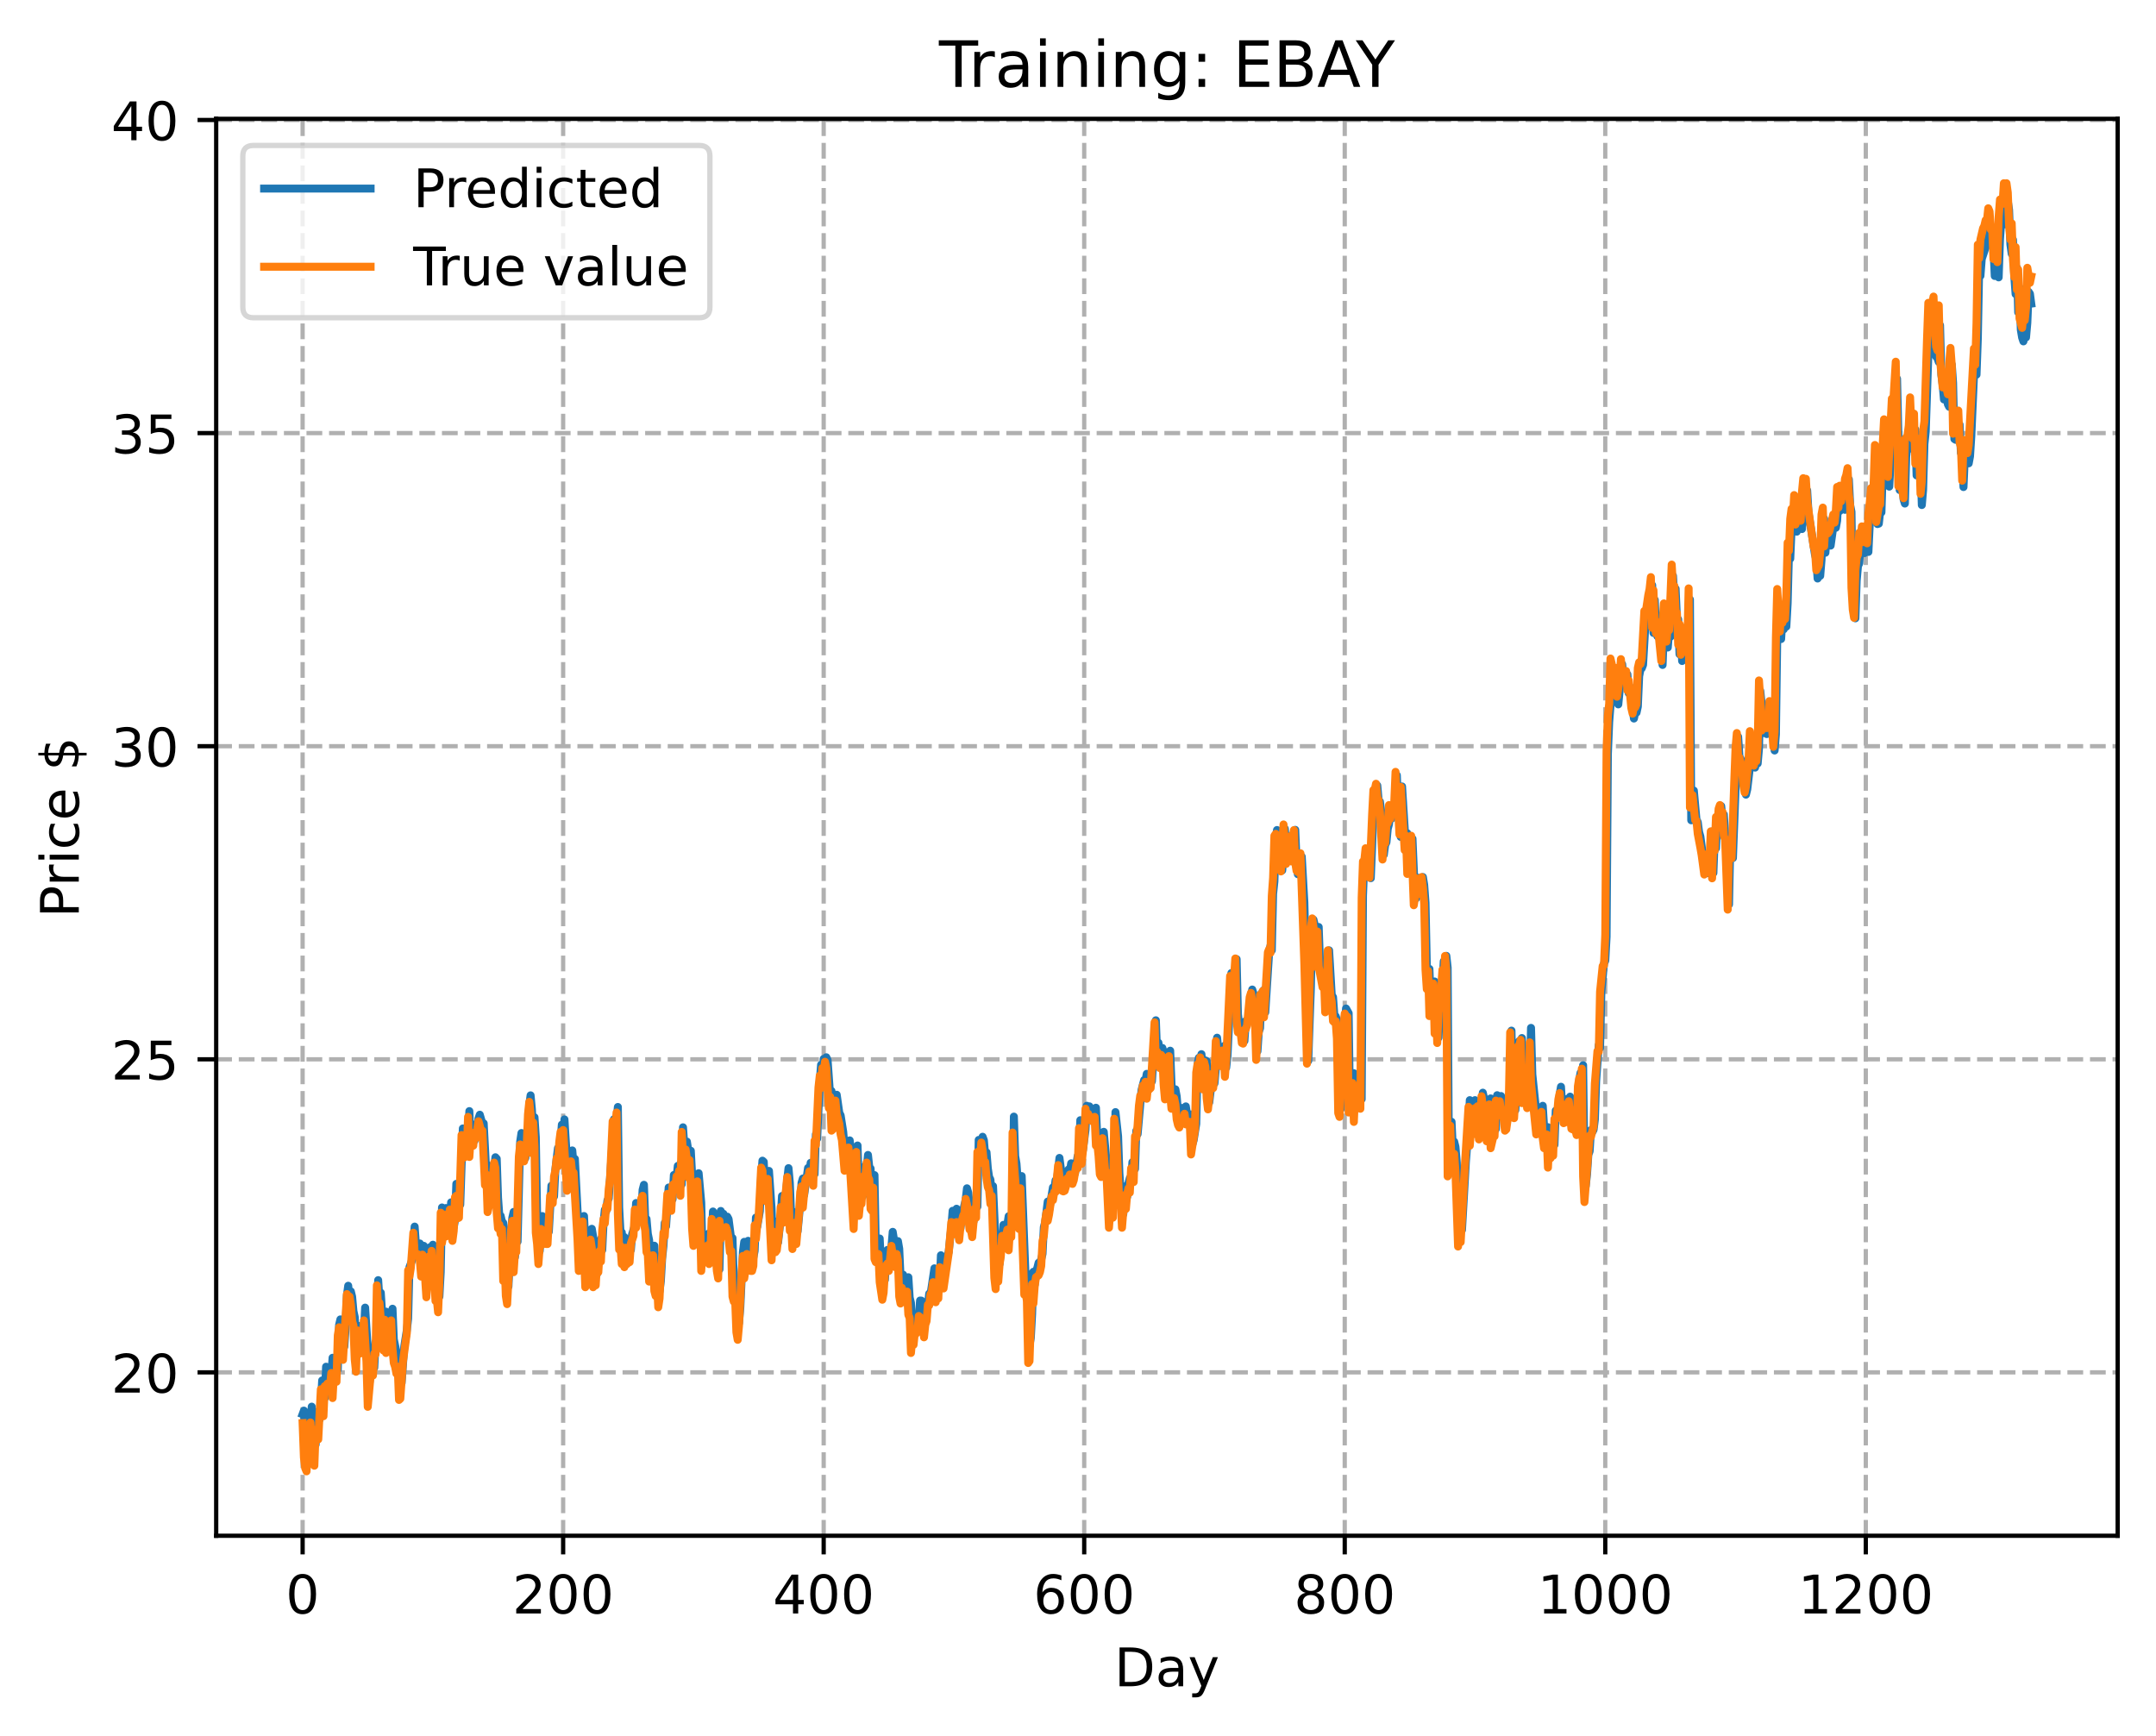 <?xml version="1.0" encoding="utf-8" standalone="no"?>
<!DOCTYPE svg PUBLIC "-//W3C//DTD SVG 1.1//EN"
  "http://www.w3.org/Graphics/SVG/1.1/DTD/svg11.dtd">
<!-- Created with matplotlib (https://matplotlib.org/) -->
<svg height="325.986pt" version="1.1" viewBox="0 0 404.923 325.986" width="404.923pt" xmlns="http://www.w3.org/2000/svg" xmlns:xlink="http://www.w3.org/1999/xlink">
 <defs>
  <style type="text/css">
*{stroke-linecap:butt;stroke-linejoin:round;}
  </style>
 </defs>
 <g id="figure_1">
  <g id="patch_1">
   <path d="M 0 325.986 
L 404.923 325.986 
L 404.923 0 
L 0 0 
z
" style="fill:#ffffff;"/>
  </g>
  <g id="axes_1">
   <g id="patch_2">
    <path d="M 40.603 288.43 
L 397.723 288.43 
L 397.723 22.318 
L 40.603 22.318 
z
" style="fill:#ffffff;"/>
   </g>
   <g id="matplotlib.axis_1">
    <g id="xtick_1">
     <g id="line2d_1">
      <path clip-path="url(#p879fbc58a9)" d="M 56.836 288.43 
L 56.836 22.318 
" style="fill:none;stroke:#b0b0b0;stroke-dasharray:2.96,1.28;stroke-dashoffset:0;stroke-width:0.8;"/>
     </g>
     <g id="line2d_2">
      <defs>
       <path d="M 0 0 
L 0 3.5 
" id="m780d7d2868" style="stroke:#000000;stroke-width:0.8;"/>
      </defs>
      <g>
       <use style="stroke:#000000;stroke-width:0.8;" x="56.836" xlink:href="#m780d7d2868" y="288.43"/>
      </g>
     </g>
     <g id="text_1">
      <!-- 0 -->
      <defs>
       <path d="M 31.781 66.406 
Q 24.172 66.406 20.328 58.906 
Q 16.5 51.422 16.5 36.375 
Q 16.5 21.391 20.328 13.891 
Q 24.172 6.391 31.781 6.391 
Q 39.453 6.391 43.281 13.891 
Q 47.125 21.391 47.125 36.375 
Q 47.125 51.422 43.281 58.906 
Q 39.453 66.406 31.781 66.406 
z
M 31.781 74.219 
Q 44.047 74.219 50.516 64.516 
Q 56.984 54.828 56.984 36.375 
Q 56.984 17.969 50.516 8.266 
Q 44.047 -1.422 31.781 -1.422 
Q 19.531 -1.422 13.062 8.266 
Q 6.594 17.969 6.594 36.375 
Q 6.594 54.828 13.062 64.516 
Q 19.531 74.219 31.781 74.219 
z
" id="DejaVuSans-48"/>
      </defs>
      <g transform="translate(53.655 303.029)scale(0.1 -0.1)">
       <use xlink:href="#DejaVuSans-48"/>
      </g>
     </g>
    </g>
    <g id="xtick_2">
     <g id="line2d_3">
      <path clip-path="url(#p879fbc58a9)" d="M 105.766 288.43 
L 105.766 22.318 
" style="fill:none;stroke:#b0b0b0;stroke-dasharray:2.96,1.28;stroke-dashoffset:0;stroke-width:0.8;"/>
     </g>
     <g id="line2d_4">
      <g>
       <use style="stroke:#000000;stroke-width:0.8;" x="105.766" xlink:href="#m780d7d2868" y="288.43"/>
      </g>
     </g>
     <g id="text_2">
      <!-- 200 -->
      <defs>
       <path d="M 19.188 8.297 
L 53.609 8.297 
L 53.609 0 
L 7.328 0 
L 7.328 8.297 
Q 12.938 14.109 22.625 23.891 
Q 32.328 33.688 34.812 36.531 
Q 39.547 41.844 41.422 45.531 
Q 43.312 49.219 43.312 52.781 
Q 43.312 58.594 39.234 62.25 
Q 35.156 65.922 28.609 65.922 
Q 23.969 65.922 18.812 64.312 
Q 13.672 62.703 7.812 59.422 
L 7.812 69.391 
Q 13.766 71.781 18.938 73 
Q 24.125 74.219 28.422 74.219 
Q 39.75 74.219 46.484 68.547 
Q 53.219 62.891 53.219 53.422 
Q 53.219 48.922 51.531 44.891 
Q 49.859 40.875 45.406 35.406 
Q 44.188 33.984 37.641 27.219 
Q 31.109 20.453 19.188 8.297 
z
" id="DejaVuSans-50"/>
      </defs>
      <g transform="translate(96.223 303.029)scale(0.1 -0.1)">
       <use xlink:href="#DejaVuSans-50"/>
       <use x="63.623" xlink:href="#DejaVuSans-48"/>
       <use x="127.246" xlink:href="#DejaVuSans-48"/>
      </g>
     </g>
    </g>
    <g id="xtick_3">
     <g id="line2d_5">
      <path clip-path="url(#p879fbc58a9)" d="M 154.697 288.43 
L 154.697 22.318 
" style="fill:none;stroke:#b0b0b0;stroke-dasharray:2.96,1.28;stroke-dashoffset:0;stroke-width:0.8;"/>
     </g>
     <g id="line2d_6">
      <g>
       <use style="stroke:#000000;stroke-width:0.8;" x="154.697" xlink:href="#m780d7d2868" y="288.43"/>
      </g>
     </g>
     <g id="text_3">
      <!-- 400 -->
      <defs>
       <path d="M 37.797 64.312 
L 12.891 25.391 
L 37.797 25.391 
z
M 35.203 72.906 
L 47.609 72.906 
L 47.609 25.391 
L 58.016 25.391 
L 58.016 17.188 
L 47.609 17.188 
L 47.609 0 
L 37.797 0 
L 37.797 17.188 
L 4.891 17.188 
L 4.891 26.703 
z
" id="DejaVuSans-52"/>
      </defs>
      <g transform="translate(145.153 303.029)scale(0.1 -0.1)">
       <use xlink:href="#DejaVuSans-52"/>
       <use x="63.623" xlink:href="#DejaVuSans-48"/>
       <use x="127.246" xlink:href="#DejaVuSans-48"/>
      </g>
     </g>
    </g>
    <g id="xtick_4">
     <g id="line2d_7">
      <path clip-path="url(#p879fbc58a9)" d="M 203.628 288.43 
L 203.628 22.318 
" style="fill:none;stroke:#b0b0b0;stroke-dasharray:2.96,1.28;stroke-dashoffset:0;stroke-width:0.8;"/>
     </g>
     <g id="line2d_8">
      <g>
       <use style="stroke:#000000;stroke-width:0.8;" x="203.628" xlink:href="#m780d7d2868" y="288.43"/>
      </g>
     </g>
     <g id="text_4">
      <!-- 600 -->
      <defs>
       <path d="M 33.016 40.375 
Q 26.375 40.375 22.484 35.828 
Q 18.609 31.297 18.609 23.391 
Q 18.609 15.531 22.484 10.953 
Q 26.375 6.391 33.016 6.391 
Q 39.656 6.391 43.531 10.953 
Q 47.406 15.531 47.406 23.391 
Q 47.406 31.297 43.531 35.828 
Q 39.656 40.375 33.016 40.375 
z
M 52.594 71.297 
L 52.594 62.312 
Q 48.875 64.062 45.094 64.984 
Q 41.312 65.922 37.594 65.922 
Q 27.828 65.922 22.672 59.328 
Q 17.531 52.734 16.797 39.406 
Q 19.672 43.656 24.016 45.922 
Q 28.375 48.188 33.594 48.188 
Q 44.578 48.188 50.953 41.516 
Q 57.328 34.859 57.328 23.391 
Q 57.328 12.156 50.688 5.359 
Q 44.047 -1.422 33.016 -1.422 
Q 20.359 -1.422 13.672 8.266 
Q 6.984 17.969 6.984 36.375 
Q 6.984 53.656 15.188 63.938 
Q 23.391 74.219 37.203 74.219 
Q 40.922 74.219 44.703 73.484 
Q 48.484 72.75 52.594 71.297 
z
" id="DejaVuSans-54"/>
      </defs>
      <g transform="translate(194.084 303.029)scale(0.1 -0.1)">
       <use xlink:href="#DejaVuSans-54"/>
       <use x="63.623" xlink:href="#DejaVuSans-48"/>
       <use x="127.246" xlink:href="#DejaVuSans-48"/>
      </g>
     </g>
    </g>
    <g id="xtick_5">
     <g id="line2d_9">
      <path clip-path="url(#p879fbc58a9)" d="M 252.558 288.43 
L 252.558 22.318 
" style="fill:none;stroke:#b0b0b0;stroke-dasharray:2.96,1.28;stroke-dashoffset:0;stroke-width:0.8;"/>
     </g>
     <g id="line2d_10">
      <g>
       <use style="stroke:#000000;stroke-width:0.8;" x="252.558" xlink:href="#m780d7d2868" y="288.43"/>
      </g>
     </g>
     <g id="text_5">
      <!-- 800 -->
      <defs>
       <path d="M 31.781 34.625 
Q 24.75 34.625 20.719 30.859 
Q 16.703 27.094 16.703 20.516 
Q 16.703 13.922 20.719 10.156 
Q 24.75 6.391 31.781 6.391 
Q 38.812 6.391 42.859 10.172 
Q 46.922 13.969 46.922 20.516 
Q 46.922 27.094 42.891 30.859 
Q 38.875 34.625 31.781 34.625 
z
M 21.922 38.812 
Q 15.578 40.375 12.031 44.719 
Q 8.5 49.078 8.5 55.328 
Q 8.5 64.062 14.719 69.141 
Q 20.953 74.219 31.781 74.219 
Q 42.672 74.219 48.875 69.141 
Q 55.078 64.062 55.078 55.328 
Q 55.078 49.078 51.531 44.719 
Q 48 40.375 41.703 38.812 
Q 48.828 37.156 52.797 32.312 
Q 56.781 27.484 56.781 20.516 
Q 56.781 9.906 50.312 4.234 
Q 43.844 -1.422 31.781 -1.422 
Q 19.734 -1.422 13.25 4.234 
Q 6.781 9.906 6.781 20.516 
Q 6.781 27.484 10.781 32.312 
Q 14.797 37.156 21.922 38.812 
z
M 18.312 54.391 
Q 18.312 48.734 21.844 45.562 
Q 25.391 42.391 31.781 42.391 
Q 38.141 42.391 41.719 45.562 
Q 45.312 48.734 45.312 54.391 
Q 45.312 60.062 41.719 63.234 
Q 38.141 66.406 31.781 66.406 
Q 25.391 66.406 21.844 63.234 
Q 18.312 60.062 18.312 54.391 
z
" id="DejaVuSans-56"/>
      </defs>
      <g transform="translate(243.015 303.029)scale(0.1 -0.1)">
       <use xlink:href="#DejaVuSans-56"/>
       <use x="63.623" xlink:href="#DejaVuSans-48"/>
       <use x="127.246" xlink:href="#DejaVuSans-48"/>
      </g>
     </g>
    </g>
    <g id="xtick_6">
     <g id="line2d_11">
      <path clip-path="url(#p879fbc58a9)" d="M 301.489 288.43 
L 301.489 22.318 
" style="fill:none;stroke:#b0b0b0;stroke-dasharray:2.96,1.28;stroke-dashoffset:0;stroke-width:0.8;"/>
     </g>
     <g id="line2d_12">
      <g>
       <use style="stroke:#000000;stroke-width:0.8;" x="301.489" xlink:href="#m780d7d2868" y="288.43"/>
      </g>
     </g>
     <g id="text_6">
      <!-- 1000 -->
      <defs>
       <path d="M 12.406 8.297 
L 28.516 8.297 
L 28.516 63.922 
L 10.984 60.406 
L 10.984 69.391 
L 28.422 72.906 
L 38.281 72.906 
L 38.281 8.297 
L 54.391 8.297 
L 54.391 0 
L 12.406 0 
z
" id="DejaVuSans-49"/>
      </defs>
      <g transform="translate(288.764 303.029)scale(0.1 -0.1)">
       <use xlink:href="#DejaVuSans-49"/>
       <use x="63.623" xlink:href="#DejaVuSans-48"/>
       <use x="127.246" xlink:href="#DejaVuSans-48"/>
       <use x="190.869" xlink:href="#DejaVuSans-48"/>
      </g>
     </g>
    </g>
    <g id="xtick_7">
     <g id="line2d_13">
      <path clip-path="url(#p879fbc58a9)" d="M 350.419 288.43 
L 350.419 22.318 
" style="fill:none;stroke:#b0b0b0;stroke-dasharray:2.96,1.28;stroke-dashoffset:0;stroke-width:0.8;"/>
     </g>
     <g id="line2d_14">
      <g>
       <use style="stroke:#000000;stroke-width:0.8;" x="350.419" xlink:href="#m780d7d2868" y="288.43"/>
      </g>
     </g>
     <g id="text_7">
      <!-- 1200 -->
      <g transform="translate(337.694 303.029)scale(0.1 -0.1)">
       <use xlink:href="#DejaVuSans-49"/>
       <use x="63.623" xlink:href="#DejaVuSans-50"/>
       <use x="127.246" xlink:href="#DejaVuSans-48"/>
       <use x="190.869" xlink:href="#DejaVuSans-48"/>
      </g>
     </g>
    </g>
    <g id="text_8">
     <!-- Day -->
     <defs>
      <path d="M 19.672 64.797 
L 19.672 8.109 
L 31.594 8.109 
Q 46.688 8.109 53.688 14.938 
Q 60.688 21.781 60.688 36.531 
Q 60.688 51.172 53.688 57.984 
Q 46.688 64.797 31.594 64.797 
z
M 9.812 72.906 
L 30.078 72.906 
Q 51.266 72.906 61.172 64.094 
Q 71.094 55.281 71.094 36.531 
Q 71.094 17.672 61.125 8.828 
Q 51.172 0 30.078 0 
L 9.812 0 
z
" id="DejaVuSans-68"/>
      <path d="M 34.281 27.484 
Q 23.391 27.484 19.188 25 
Q 14.984 22.516 14.984 16.5 
Q 14.984 11.719 18.141 8.906 
Q 21.297 6.109 26.703 6.109 
Q 34.188 6.109 38.703 11.406 
Q 43.219 16.703 43.219 25.484 
L 43.219 27.484 
z
M 52.203 31.203 
L 52.203 0 
L 43.219 0 
L 43.219 8.297 
Q 40.141 3.328 35.547 0.953 
Q 30.953 -1.422 24.312 -1.422 
Q 15.922 -1.422 10.953 3.297 
Q 6 8.016 6 15.922 
Q 6 25.141 12.172 29.828 
Q 18.359 34.516 30.609 34.516 
L 43.219 34.516 
L 43.219 35.406 
Q 43.219 41.609 39.141 45 
Q 35.062 48.391 27.688 48.391 
Q 23 48.391 18.547 47.266 
Q 14.109 46.141 10.016 43.891 
L 10.016 52.203 
Q 14.938 54.109 19.578 55.047 
Q 24.219 56 28.609 56 
Q 40.484 56 46.344 49.844 
Q 52.203 43.703 52.203 31.203 
z
" id="DejaVuSans-97"/>
      <path d="M 32.172 -5.078 
Q 28.375 -14.844 24.75 -17.812 
Q 21.141 -20.797 15.094 -20.797 
L 7.906 -20.797 
L 7.906 -13.281 
L 13.188 -13.281 
Q 16.891 -13.281 18.938 -11.516 
Q 21 -9.766 23.484 -3.219 
L 25.094 0.875 
L 2.984 54.688 
L 12.5 54.688 
L 29.594 11.922 
L 46.688 54.688 
L 56.203 54.688 
z
" id="DejaVuSans-121"/>
     </defs>
     <g transform="translate(209.29 316.707)scale(0.1 -0.1)">
      <use xlink:href="#DejaVuSans-68"/>
      <use x="77.002" xlink:href="#DejaVuSans-97"/>
      <use x="138.281" xlink:href="#DejaVuSans-121"/>
     </g>
    </g>
   </g>
   <g id="matplotlib.axis_2">
    <g id="ytick_1">
     <g id="line2d_15">
      <path clip-path="url(#p879fbc58a9)" d="M 40.603 257.752 
L 397.723 257.752 
" style="fill:none;stroke:#b0b0b0;stroke-dasharray:2.96,1.28;stroke-dashoffset:0;stroke-width:0.8;"/>
     </g>
     <g id="line2d_16">
      <defs>
       <path d="M 0 0 
L -3.5 0 
" id="ma8424277b8" style="stroke:#000000;stroke-width:0.8;"/>
      </defs>
      <g>
       <use style="stroke:#000000;stroke-width:0.8;" x="40.603" xlink:href="#ma8424277b8" y="257.752"/>
      </g>
     </g>
     <g id="text_9">
      <!-- 20 -->
      <g transform="translate(20.878 261.551)scale(0.1 -0.1)">
       <use xlink:href="#DejaVuSans-50"/>
       <use x="63.623" xlink:href="#DejaVuSans-48"/>
      </g>
     </g>
    </g>
    <g id="ytick_2">
     <g id="line2d_17">
      <path clip-path="url(#p879fbc58a9)" d="M 40.603 198.948 
L 397.723 198.948 
" style="fill:none;stroke:#b0b0b0;stroke-dasharray:2.96,1.28;stroke-dashoffset:0;stroke-width:0.8;"/>
     </g>
     <g id="line2d_18">
      <g>
       <use style="stroke:#000000;stroke-width:0.8;" x="40.603" xlink:href="#ma8424277b8" y="198.948"/>
      </g>
     </g>
     <g id="text_10">
      <!-- 25 -->
      <defs>
       <path d="M 10.797 72.906 
L 49.516 72.906 
L 49.516 64.594 
L 19.828 64.594 
L 19.828 46.734 
Q 21.969 47.469 24.109 47.828 
Q 26.266 48.188 28.422 48.188 
Q 40.625 48.188 47.75 41.5 
Q 54.891 34.812 54.891 23.391 
Q 54.891 11.625 47.562 5.094 
Q 40.234 -1.422 26.906 -1.422 
Q 22.312 -1.422 17.547 -0.641 
Q 12.797 0.141 7.719 1.703 
L 7.719 11.625 
Q 12.109 9.234 16.797 8.062 
Q 21.484 6.891 26.703 6.891 
Q 35.156 6.891 40.078 11.328 
Q 45.016 15.766 45.016 23.391 
Q 45.016 31 40.078 35.438 
Q 35.156 39.891 26.703 39.891 
Q 22.75 39.891 18.812 39.016 
Q 14.891 38.141 10.797 36.281 
z
" id="DejaVuSans-53"/>
      </defs>
      <g transform="translate(20.878 202.747)scale(0.1 -0.1)">
       <use xlink:href="#DejaVuSans-50"/>
       <use x="63.623" xlink:href="#DejaVuSans-53"/>
      </g>
     </g>
    </g>
    <g id="ytick_3">
     <g id="line2d_19">
      <path clip-path="url(#p879fbc58a9)" d="M 40.603 140.144 
L 397.723 140.144 
" style="fill:none;stroke:#b0b0b0;stroke-dasharray:2.96,1.28;stroke-dashoffset:0;stroke-width:0.8;"/>
     </g>
     <g id="line2d_20">
      <g>
       <use style="stroke:#000000;stroke-width:0.8;" x="40.603" xlink:href="#ma8424277b8" y="140.144"/>
      </g>
     </g>
     <g id="text_11">
      <!-- 30 -->
      <defs>
       <path d="M 40.578 39.312 
Q 47.656 37.797 51.625 33 
Q 55.609 28.219 55.609 21.188 
Q 55.609 10.406 48.188 4.484 
Q 40.766 -1.422 27.094 -1.422 
Q 22.516 -1.422 17.656 -0.516 
Q 12.797 0.391 7.625 2.203 
L 7.625 11.719 
Q 11.719 9.328 16.594 8.109 
Q 21.484 6.891 26.812 6.891 
Q 36.078 6.891 40.938 10.547 
Q 45.797 14.203 45.797 21.188 
Q 45.797 27.641 41.281 31.266 
Q 36.766 34.906 28.719 34.906 
L 20.219 34.906 
L 20.219 43.016 
L 29.109 43.016 
Q 36.375 43.016 40.234 45.922 
Q 44.094 48.828 44.094 54.297 
Q 44.094 59.906 40.109 62.906 
Q 36.141 65.922 28.719 65.922 
Q 24.656 65.922 20.016 65.031 
Q 15.375 64.156 9.812 62.312 
L 9.812 71.094 
Q 15.438 72.656 20.344 73.438 
Q 25.25 74.219 29.594 74.219 
Q 40.828 74.219 47.359 69.109 
Q 53.906 64.016 53.906 55.328 
Q 53.906 49.266 50.438 45.094 
Q 46.969 40.922 40.578 39.312 
z
" id="DejaVuSans-51"/>
      </defs>
      <g transform="translate(20.878 143.943)scale(0.1 -0.1)">
       <use xlink:href="#DejaVuSans-51"/>
       <use x="63.623" xlink:href="#DejaVuSans-48"/>
      </g>
     </g>
    </g>
    <g id="ytick_4">
     <g id="line2d_21">
      <path clip-path="url(#p879fbc58a9)" d="M 40.603 81.34 
L 397.723 81.34 
" style="fill:none;stroke:#b0b0b0;stroke-dasharray:2.96,1.28;stroke-dashoffset:0;stroke-width:0.8;"/>
     </g>
     <g id="line2d_22">
      <g>
       <use style="stroke:#000000;stroke-width:0.8;" x="40.603" xlink:href="#ma8424277b8" y="81.34"/>
      </g>
     </g>
     <g id="text_12">
      <!-- 35 -->
      <g transform="translate(20.878 85.139)scale(0.1 -0.1)">
       <use xlink:href="#DejaVuSans-51"/>
       <use x="63.623" xlink:href="#DejaVuSans-53"/>
      </g>
     </g>
    </g>
    <g id="ytick_5">
     <g id="line2d_23">
      <path clip-path="url(#p879fbc58a9)" d="M 40.603 22.536 
L 397.723 22.536 
" style="fill:none;stroke:#b0b0b0;stroke-dasharray:2.96,1.28;stroke-dashoffset:0;stroke-width:0.8;"/>
     </g>
     <g id="line2d_24">
      <g>
       <use style="stroke:#000000;stroke-width:0.8;" x="40.603" xlink:href="#ma8424277b8" y="22.536"/>
      </g>
     </g>
     <g id="text_13">
      <!-- 40 -->
      <g transform="translate(20.878 26.335)scale(0.1 -0.1)">
       <use xlink:href="#DejaVuSans-52"/>
       <use x="63.623" xlink:href="#DejaVuSans-48"/>
      </g>
     </g>
    </g>
    <g id="text_14">
     <!-- Price $ -->
     <defs>
      <path d="M 19.672 64.797 
L 19.672 37.406 
L 32.078 37.406 
Q 38.969 37.406 42.719 40.969 
Q 46.484 44.531 46.484 51.125 
Q 46.484 57.672 42.719 61.234 
Q 38.969 64.797 32.078 64.797 
z
M 9.812 72.906 
L 32.078 72.906 
Q 44.344 72.906 50.609 67.359 
Q 56.891 61.812 56.891 51.125 
Q 56.891 40.328 50.609 34.812 
Q 44.344 29.297 32.078 29.297 
L 19.672 29.297 
L 19.672 0 
L 9.812 0 
z
" id="DejaVuSans-80"/>
      <path d="M 41.109 46.297 
Q 39.594 47.172 37.812 47.578 
Q 36.031 48 33.891 48 
Q 26.266 48 22.188 43.047 
Q 18.109 38.094 18.109 28.812 
L 18.109 0 
L 9.078 0 
L 9.078 54.688 
L 18.109 54.688 
L 18.109 46.188 
Q 20.953 51.172 25.484 53.578 
Q 30.031 56 36.531 56 
Q 37.453 56 38.578 55.875 
Q 39.703 55.766 41.062 55.516 
z
" id="DejaVuSans-114"/>
      <path d="M 9.422 54.688 
L 18.406 54.688 
L 18.406 0 
L 9.422 0 
z
M 9.422 75.984 
L 18.406 75.984 
L 18.406 64.594 
L 9.422 64.594 
z
" id="DejaVuSans-105"/>
      <path d="M 48.781 52.594 
L 48.781 44.188 
Q 44.969 46.297 41.141 47.344 
Q 37.312 48.391 33.406 48.391 
Q 24.656 48.391 19.812 42.844 
Q 14.984 37.312 14.984 27.297 
Q 14.984 17.281 19.812 11.734 
Q 24.656 6.203 33.406 6.203 
Q 37.312 6.203 41.141 7.25 
Q 44.969 8.297 48.781 10.406 
L 48.781 2.094 
Q 45.016 0.344 40.984 -0.531 
Q 36.969 -1.422 32.422 -1.422 
Q 20.062 -1.422 12.781 6.344 
Q 5.516 14.109 5.516 27.297 
Q 5.516 40.672 12.859 48.328 
Q 20.219 56 33.016 56 
Q 37.156 56 41.109 55.141 
Q 45.062 54.297 48.781 52.594 
z
" id="DejaVuSans-99"/>
      <path d="M 56.203 29.594 
L 56.203 25.203 
L 14.891 25.203 
Q 15.484 15.922 20.484 11.062 
Q 25.484 6.203 34.422 6.203 
Q 39.594 6.203 44.453 7.469 
Q 49.312 8.734 54.109 11.281 
L 54.109 2.781 
Q 49.266 0.734 44.188 -0.344 
Q 39.109 -1.422 33.891 -1.422 
Q 20.797 -1.422 13.156 6.188 
Q 5.516 13.812 5.516 26.812 
Q 5.516 40.234 12.766 48.109 
Q 20.016 56 32.328 56 
Q 43.359 56 49.781 48.891 
Q 56.203 41.797 56.203 29.594 
z
M 47.219 32.234 
Q 47.125 39.594 43.094 43.984 
Q 39.062 48.391 32.422 48.391 
Q 24.906 48.391 20.391 44.141 
Q 15.875 39.891 15.188 32.172 
z
" id="DejaVuSans-101"/>
      <path id="DejaVuSans-32"/>
      <path d="M 33.797 -14.703 
L 28.906 -14.703 
L 28.859 0 
Q 23.734 0.094 18.609 1.188 
Q 13.484 2.297 8.297 4.5 
L 8.297 13.281 
Q 13.281 10.156 18.375 8.562 
Q 23.484 6.984 28.906 6.938 
L 28.906 29.203 
Q 18.109 30.953 13.203 35.156 
Q 8.297 39.359 8.297 46.688 
Q 8.297 54.641 13.625 59.219 
Q 18.953 63.812 28.906 64.5 
L 28.906 75.984 
L 33.797 75.984 
L 33.797 64.656 
Q 38.328 64.453 42.578 63.688 
Q 46.828 62.938 50.875 61.625 
L 50.875 53.078 
Q 46.828 55.125 42.547 56.25 
Q 38.281 57.375 33.797 57.562 
L 33.797 36.719 
Q 44.875 35.016 50.094 30.609 
Q 55.328 26.219 55.328 18.609 
Q 55.328 10.359 49.781 5.594 
Q 44.234 0.828 33.797 0.094 
z
M 28.906 37.594 
L 28.906 57.625 
Q 23.25 56.984 20.266 54.391 
Q 17.281 51.812 17.281 47.516 
Q 17.281 43.312 20.031 40.969 
Q 22.797 38.625 28.906 37.594 
z
M 33.797 28.219 
L 33.797 7.078 
Q 39.984 7.906 43.141 10.594 
Q 46.297 13.281 46.297 17.672 
Q 46.297 21.969 43.281 24.5 
Q 40.281 27.047 33.797 28.219 
z
" id="DejaVuSans-36"/>
     </defs>
     <g transform="translate(14.798 172.342)rotate(-90)scale(0.1 -0.1)">
      <use xlink:href="#DejaVuSans-80"/>
      <use x="58.553" xlink:href="#DejaVuSans-114"/>
      <use x="99.666" xlink:href="#DejaVuSans-105"/>
      <use x="127.449" xlink:href="#DejaVuSans-99"/>
      <use x="182.43" xlink:href="#DejaVuSans-101"/>
      <use x="243.953" xlink:href="#DejaVuSans-32"/>
      <use x="275.74" xlink:href="#DejaVuSans-36"/>
     </g>
    </g>
   </g>
   <g id="line2d_25">
    <path clip-path="url(#p879fbc58a9)" d="M 56.836 265.602 
L 57.081 264.939 
L 57.325 270.091 
L 57.57 270.658 
L 57.814 271.566 
L 58.059 268.354 
L 58.304 267.868 
L 58.548 264.189 
L 58.793 268.362 
L 59.038 270.389 
L 59.282 271.312 
L 59.527 265.97 
L 59.772 265.09 
L 60.016 266.597 
L 60.261 263.929 
L 60.506 259.266 
L 60.75 260.435 
L 60.995 262.585 
L 61.24 256.688 
L 61.484 258.736 
L 61.729 257.445 
L 61.974 258.673 
L 62.218 258.277 
L 62.463 255.01 
L 62.708 259.319 
L 62.952 255.981 
L 63.441 257.201 
L 63.686 248.831 
L 63.931 247.802 
L 64.175 250.53 
L 64.665 252.91 
L 64.909 249.347 
L 65.154 243.304 
L 65.399 241.483 
L 65.643 244.187 
L 65.888 242.535 
L 66.133 243.54 
L 66.377 246.244 
L 66.622 247.35 
L 66.867 252.181 
L 67.111 254.07 
L 67.356 249.022 
L 67.601 251.058 
L 68.09 251.442 
L 68.335 250.465 
L 68.579 245.59 
L 69.069 253.394 
L 69.313 260.373 
L 70.047 254.091 
L 70.292 256.863 
L 70.536 252.05 
L 70.781 251.999 
L 71.026 240.43 
L 71.27 244.226 
L 71.515 242.79 
L 71.76 246.546 
L 72.004 248.503 
L 72.249 251.579 
L 72.494 246.349 
L 72.738 251.165 
L 72.983 247.169 
L 73.228 249.071 
L 73.717 245.795 
L 73.962 251.548 
L 74.451 253.905 
L 74.696 256.053 
L 74.94 254.368 
L 75.185 258.705 
L 75.429 259.738 
L 75.919 252.913 
L 76.408 249.846 
L 76.653 247.66 
L 76.897 238.014 
L 77.387 236.732 
L 77.876 230.37 
L 78.121 233.806 
L 78.365 234.801 
L 78.61 233.713 
L 78.855 233.543 
L 79.099 235.141 
L 79.344 237.474 
L 79.589 233.985 
L 79.833 234.338 
L 80.323 241.457 
L 80.812 234.218 
L 81.056 236.563 
L 81.301 233.776 
L 81.546 237.364 
L 81.79 237.661 
L 82.035 241.581 
L 82.28 241.69 
L 82.524 243.52 
L 82.769 238.89 
L 83.014 226.782 
L 83.258 230.745 
L 83.503 229.469 
L 83.748 226.887 
L 83.992 229.721 
L 84.237 228.854 
L 84.482 228.748 
L 84.726 225.817 
L 85.216 230.496 
L 85.46 229.119 
L 85.705 222.344 
L 85.95 222.806 
L 86.194 226.508 
L 86.439 226.252 
L 86.928 211.94 
L 87.417 216.37 
L 87.907 214.251 
L 88.151 208.68 
L 88.396 215.32 
L 88.641 211.788 
L 88.885 213.891 
L 89.13 214.198 
L 89.375 211.126 
L 89.619 212.592 
L 89.864 210.087 
L 90.109 209.359 
L 90.598 211.039 
L 90.843 210.979 
L 91.332 220.422 
L 91.577 218.808 
L 91.821 224.417 
L 92.066 224.679 
L 92.555 220.397 
L 92.8 219.739 
L 93.044 217.348 
L 93.289 217.624 
L 93.534 224.925 
L 93.778 228.292 
L 94.023 228.344 
L 94.268 229.412 
L 94.512 229.67 
L 94.757 237.126 
L 95.002 232.801 
L 95.246 239.959 
L 95.491 241.614 
L 95.98 231.219 
L 96.225 228.695 
L 96.47 227.617 
L 96.714 236.105 
L 96.959 233.124 
L 97.204 233.191 
L 97.693 214.454 
L 97.938 212.796 
L 98.182 216.802 
L 98.427 215.926 
L 98.672 217.473 
L 98.916 214.377 
L 99.161 213.587 
L 99.405 207.56 
L 99.65 205.722 
L 99.895 208.358 
L 100.139 214.027 
L 100.384 209.838 
L 100.629 213.598 
L 100.873 228.092 
L 101.363 234.966 
L 101.607 230.54 
L 101.852 228.395 
L 102.097 231.308 
L 102.341 230.38 
L 102.586 230.034 
L 102.831 231.021 
L 103.075 231.326 
L 103.565 222.696 
L 103.809 223.18 
L 104.054 224.7 
L 104.299 219.719 
L 104.788 215.638 
L 105.032 217.579 
L 105.522 211.223 
L 105.766 215.009 
L 106.011 210.239 
L 106.5 218.244 
L 106.745 221.332 
L 106.99 222.173 
L 107.234 221.053 
L 107.479 216.067 
L 107.724 218.836 
L 107.968 217.657 
L 108.458 227.201 
L 108.947 235.825 
L 109.192 235.536 
L 109.436 235.731 
L 109.681 228.386 
L 110.17 238.144 
L 110.415 236.206 
L 110.66 236.676 
L 110.904 232.754 
L 111.149 230.785 
L 111.393 232.229 
L 111.638 239.198 
L 111.883 238.077 
L 112.127 239.257 
L 112.372 234.795 
L 112.617 236.205 
L 112.861 232.695 
L 113.106 234.782 
L 113.351 229.613 
L 113.595 227.22 
L 113.84 227.515 
L 114.085 225.436 
L 114.329 225.084 
L 115.308 210.203 
L 115.553 212.153 
L 115.797 210.506 
L 116.042 207.906 
L 116.287 226.816 
L 116.531 231.437 
L 116.776 231.46 
L 117.02 234.609 
L 117.265 232.343 
L 117.51 235.204 
L 117.754 232.854 
L 117.999 234.761 
L 118.244 233.397 
L 118.488 234.752 
L 118.733 231.767 
L 119.222 230.185 
L 119.467 225.94 
L 119.712 228.142 
L 119.956 226.212 
L 120.201 226.861 
L 120.446 227.827 
L 120.69 223.476 
L 120.935 222.522 
L 121.18 229.208 
L 121.424 228.938 
L 121.669 231.735 
L 121.914 232.914 
L 122.158 237.545 
L 122.403 237.373 
L 122.892 233.96 
L 123.137 239.428 
L 123.381 240.261 
L 123.626 238.442 
L 123.871 242.543 
L 124.115 240.578 
L 124.36 236.313 
L 124.605 234 
L 124.849 229.68 
L 125.094 230.321 
L 125.583 223.033 
L 125.828 223.559 
L 126.073 224.689 
L 126.317 225.225 
L 126.562 220.673 
L 126.807 221.43 
L 127.051 221.426 
L 127.296 218.974 
L 127.541 220.269 
L 127.785 218.55 
L 128.03 222.439 
L 128.275 211.724 
L 128.519 215.164 
L 128.764 215.285 
L 129.008 214.408 
L 129.253 215.974 
L 129.498 219.398 
L 129.742 216.128 
L 129.987 220.748 
L 130.232 227.894 
L 130.476 230.63 
L 130.966 221.918 
L 131.21 220.346 
L 131.7 225.869 
L 131.944 236.453 
L 132.189 232.486 
L 132.434 233.371 
L 132.678 233.462 
L 132.923 234.34 
L 133.168 231.633 
L 133.412 234.757 
L 133.657 233.508 
L 133.902 227.536 
L 134.146 229.306 
L 134.391 230.122 
L 134.636 233.624 
L 134.88 235.478 
L 135.125 238.415 
L 135.369 227.436 
L 135.614 229.635 
L 135.859 227.959 
L 136.103 230.091 
L 136.348 229.927 
L 136.593 228.506 
L 136.837 228.961 
L 137.327 232.762 
L 137.571 232.517 
L 137.816 240.345 
L 138.061 240.628 
L 138.305 241.304 
L 138.55 246.936 
L 138.795 248.48 
L 139.039 245.583 
L 139.529 235.106 
L 139.773 233.235 
L 140.018 237.913 
L 140.507 233.044 
L 140.752 234.911 
L 140.996 233.521 
L 141.241 236.211 
L 141.486 236.219 
L 141.73 234.928 
L 141.975 228.675 
L 142.22 230.373 
L 142.709 227.456 
L 142.954 221.155 
L 143.198 217.993 
L 143.443 218.209 
L 143.688 223.903 
L 143.932 222.872 
L 144.177 223.744 
L 144.422 219.911 
L 144.911 227.013 
L 145.156 234.266 
L 145.4 229.348 
L 145.89 232.523 
L 146.134 233.329 
L 146.624 228.785 
L 146.868 224.625 
L 147.113 225.301 
L 147.357 227.32 
L 147.847 221.599 
L 148.091 219.395 
L 148.336 222.134 
L 148.581 228.519 
L 148.825 227.486 
L 149.07 232.099 
L 149.315 227.963 
L 149.559 227.916 
L 149.804 231.257 
L 150.293 226.061 
L 150.538 222.165 
L 150.783 221.342 
L 151.027 224.424 
L 151.761 219.356 
L 152.006 220.321 
L 152.251 218.393 
L 152.495 220.197 
L 152.74 219.252 
L 152.984 220.515 
L 153.229 213.038 
L 153.474 213.855 
L 153.963 203.015 
L 154.208 199.972 
L 154.452 203.643 
L 154.697 198.875 
L 154.942 200.743 
L 155.186 198.57 
L 155.431 199.081 
L 155.92 205.91 
L 156.165 204.895 
L 156.41 210.381 
L 156.654 210.034 
L 157.144 205.612 
L 157.633 209.024 
L 157.878 209.471 
L 158.367 212.59 
L 158.856 218.282 
L 159.101 217.856 
L 159.345 216.948 
L 159.59 214.183 
L 159.835 216.596 
L 160.569 228.33 
L 161.058 215.141 
L 161.303 223.114 
L 161.547 225.267 
L 161.792 224.027 
L 162.037 224.646 
L 162.281 220.579 
L 162.526 218.979 
L 162.771 219.498 
L 163.015 216.917 
L 163.26 219.214 
L 163.505 219.459 
L 163.749 224.522 
L 163.994 225.253 
L 164.239 220.699 
L 164.483 234.519 
L 164.972 232.708 
L 165.217 232.608 
L 165.462 237.601 
L 165.706 240.053 
L 165.951 240.823 
L 166.196 240.358 
L 166.44 236.42 
L 166.685 234.742 
L 166.93 234.967 
L 167.174 237.139 
L 167.664 231.356 
L 168.153 234.382 
L 168.398 235.33 
L 168.642 233.099 
L 168.887 234.545 
L 169.132 239.932 
L 169.376 241.401 
L 169.621 239.401 
L 169.866 240.544 
L 170.11 240.392 
L 170.355 240.557 
L 170.6 239.881 
L 170.844 243.697 
L 171.089 244.701 
L 171.333 250.847 
L 171.578 247.594 
L 171.823 249.307 
L 172.312 247.993 
L 172.557 247.375 
L 172.801 244.261 
L 173.046 244.28 
L 173.291 246.707 
L 173.535 246.2 
L 173.78 247.589 
L 174.025 245.652 
L 174.269 245.418 
L 174.514 242.965 
L 174.759 243.147 
L 175.493 238.209 
L 175.737 239.771 
L 175.982 242.133 
L 176.227 239.163 
L 176.471 241.532 
L 176.716 235.754 
L 177.205 238.909 
L 177.45 238.722 
L 177.694 236.92 
L 178.184 235.055 
L 178.673 230.391 
L 178.918 227.403 
L 179.162 229.871 
L 179.407 229.209 
L 179.652 227.016 
L 179.896 227.358 
L 180.386 230.709 
L 180.63 228.503 
L 181.364 225.338 
L 181.609 223.179 
L 181.854 224.016 
L 182.343 228.679 
L 182.588 228.844 
L 182.832 229.45 
L 183.077 227.976 
L 183.321 225.328 
L 183.566 226.632 
L 183.811 214.095 
L 184.055 216.739 
L 184.3 215.698 
L 184.545 213.5 
L 184.789 214.179 
L 185.034 217.097 
L 185.279 216.422 
L 185.523 219.437 
L 185.768 221.07 
L 186.013 221.543 
L 186.257 224.525 
L 186.502 222.766 
L 187.236 239.281 
L 187.481 232.431 
L 187.725 237.401 
L 187.97 234.935 
L 188.215 233.892 
L 188.459 230.045 
L 188.704 231.383 
L 188.948 231.603 
L 189.438 228.422 
L 189.682 232.429 
L 189.927 229.164 
L 190.172 230.466 
L 190.416 209.716 
L 190.661 217.113 
L 190.906 218.547 
L 191.64 228.365 
L 191.884 220.883 
L 192.618 240.023 
L 192.863 239.185 
L 193.108 242.284 
L 193.352 252.717 
L 193.597 251.274 
L 193.842 246.779 
L 194.086 238.858 
L 194.331 241.309 
L 194.575 238.749 
L 194.82 238.124 
L 195.065 237.163 
L 195.309 237.065 
L 195.554 236.527 
L 195.799 235.495 
L 196.043 230.486 
L 196.288 229.59 
L 196.777 225.669 
L 197.022 227.382 
L 197.756 223.015 
L 198.001 223.422 
L 198.245 221.688 
L 198.49 221.883 
L 198.979 217.474 
L 199.469 221.224 
L 199.713 222.105 
L 199.958 221.627 
L 200.203 221.598 
L 200.447 221.183 
L 200.692 219.636 
L 200.936 219.997 
L 201.181 218.488 
L 201.67 220.844 
L 201.915 220.283 
L 202.404 217.108 
L 202.649 217.37 
L 202.894 210.39 
L 203.138 214.971 
L 203.383 216.039 
L 203.872 212.196 
L 204.117 207.677 
L 204.362 207.894 
L 204.606 207.79 
L 204.851 208.283 
L 205.096 209.344 
L 205.34 209.55 
L 205.585 209.091 
L 205.83 208.049 
L 206.074 213.523 
L 206.319 213.093 
L 206.808 218.053 
L 207.053 219.426 
L 207.297 212.571 
L 207.787 217.893 
L 208.031 217.967 
L 208.521 227.719 
L 208.765 225.444 
L 209.255 226.043 
L 209.499 208.869 
L 209.989 213.388 
L 210.233 220.328 
L 210.478 223.826 
L 210.723 224.23 
L 210.967 228.021 
L 211.457 222.777 
L 211.701 224.758 
L 211.946 222.196 
L 212.191 221.267 
L 212.435 222.137 
L 212.68 218.272 
L 212.924 218.486 
L 213.169 219.537 
L 213.414 212.379 
L 213.658 212.997 
L 214.392 204.728 
L 214.882 202.852 
L 215.126 203.14 
L 215.371 201.686 
L 215.616 204.771 
L 215.86 202.661 
L 216.105 203.503 
L 216.35 203.053 
L 217.084 191.625 
L 217.328 198.185 
L 217.573 195.845 
L 217.818 198.193 
L 218.062 198.835 
L 218.307 196.82 
L 218.551 197.59 
L 218.796 203.063 
L 219.041 205.198 
L 219.285 204.256 
L 219.775 197.335 
L 220.019 203.619 
L 220.264 206.363 
L 220.509 206.381 
L 220.753 204.589 
L 220.998 205.915 
L 221.243 208.851 
L 221.487 209.647 
L 221.732 211.079 
L 221.977 208.093 
L 222.466 209.648 
L 222.711 207.796 
L 222.955 209.327 
L 223.2 209.934 
L 223.445 209.401 
L 223.689 209.309 
L 223.934 214.953 
L 224.179 214.153 
L 224.668 211.079 
L 224.912 199.915 
L 225.157 198.674 
L 225.402 199.889 
L 225.646 197.988 
L 226.136 203.174 
L 226.38 199.16 
L 226.625 199.272 
L 227.114 207.055 
L 227.359 205.006 
L 227.604 200.811 
L 227.848 202.805 
L 228.093 203.465 
L 228.338 200.762 
L 228.582 194.896 
L 228.827 197.309 
L 229.072 197.455 
L 229.561 199.351 
L 229.806 196.579 
L 230.05 196.369 
L 230.295 200.518 
L 230.539 198.334 
L 231.273 182.746 
L 231.518 185.14 
L 231.763 185.338 
L 232.007 183.322 
L 232.252 180.144 
L 232.497 190.467 
L 232.741 192.442 
L 232.986 192.419 
L 233.231 192.624 
L 233.475 194.775 
L 233.72 195.496 
L 233.965 191.754 
L 234.209 191.997 
L 234.454 191.443 
L 234.699 189.744 
L 234.943 187.067 
L 235.188 185.85 
L 235.677 187.452 
L 235.922 190.408 
L 236.167 197.433 
L 236.411 193.796 
L 236.656 193.105 
L 236.9 186.585 
L 237.145 186.615 
L 237.39 185.922 
L 237.634 190.117 
L 238.368 178.708 
L 238.613 177.597 
L 238.858 178.489 
L 239.102 167.896 
L 239.347 165.547 
L 239.592 157.911 
L 239.836 155.89 
L 240.815 163.469 
L 241.06 160.755 
L 241.304 155.642 
L 241.794 161.775 
L 242.283 159.264 
L 242.527 156.989 
L 242.772 161.673 
L 243.017 157.458 
L 243.261 155.856 
L 243.506 161.684 
L 243.751 164.192 
L 243.995 163.639 
L 244.24 160.841 
L 244.485 160.891 
L 244.974 169.461 
L 245.708 199.245 
L 246.197 185.446 
L 246.442 174.198 
L 246.687 172.734 
L 246.931 173.758 
L 247.176 180.553 
L 247.665 174.099 
L 247.91 180.919 
L 248.644 184.826 
L 248.888 183.585 
L 249.133 189.013 
L 249.378 187.233 
L 249.622 178.488 
L 250.112 186.886 
L 250.356 187.273 
L 250.601 190.663 
L 250.846 190.845 
L 251.09 191.501 
L 251.335 193.856 
L 251.58 206.037 
L 251.824 208.261 
L 252.069 205.025 
L 252.558 192.901 
L 252.803 189.412 
L 253.292 190.294 
L 253.537 207.928 
L 254.026 203.704 
L 254.271 201.561 
L 254.515 208.207 
L 254.76 203.51 
L 255.005 203.25 
L 255.249 203.57 
L 255.494 204.556 
L 255.739 206.434 
L 255.983 168.24 
L 256.228 162.115 
L 256.473 161.305 
L 256.717 160.004 
L 256.962 161.247 
L 257.207 161.567 
L 257.451 164.93 
L 257.941 152.963 
L 258.185 148.996 
L 258.43 149.091 
L 258.675 147.53 
L 258.919 150.282 
L 259.164 150.546 
L 259.409 152.44 
L 259.898 160.537 
L 260.143 158.708 
L 260.387 158.216 
L 260.632 155.678 
L 260.876 154.746 
L 261.121 151.62 
L 261.366 153.747 
L 261.61 152.262 
L 261.855 152.298 
L 262.1 151.063 
L 262.344 145.604 
L 262.589 151.172 
L 262.834 152.122 
L 263.078 157.186 
L 263.323 147.709 
L 264.057 159.447 
L 264.302 156.489 
L 264.546 163.806 
L 264.791 162.695 
L 265.036 159.297 
L 265.28 157.524 
L 265.77 168.864 
L 266.014 168.652 
L 266.259 164.852 
L 266.503 166.271 
L 266.993 167.849 
L 267.237 164.719 
L 267.482 166.213 
L 267.727 169.544 
L 267.971 181.358 
L 268.216 183.962 
L 268.461 181.975 
L 268.705 188.572 
L 268.95 188.36 
L 269.195 185.524 
L 269.439 184.336 
L 269.684 192.207 
L 269.929 188.336 
L 270.173 194.891 
L 270.418 189.422 
L 270.663 189.405 
L 271.152 180.544 
L 271.397 184.229 
L 271.641 179.526 
L 271.886 181.74 
L 272.131 219.442 
L 272.62 210.688 
L 272.864 215.953 
L 273.109 214.41 
L 273.354 215.401 
L 273.598 218.371 
L 273.843 227.546 
L 274.088 229.052 
L 274.332 227.76 
L 274.577 231.003 
L 275.311 218.163 
L 275.8 211.996 
L 276.045 206.625 
L 276.29 212.954 
L 276.779 207.428 
L 277.024 206.626 
L 277.268 206.895 
L 277.513 211.294 
L 277.758 206.887 
L 278.002 211.88 
L 278.247 210.017 
L 278.491 205.222 
L 278.736 206.328 
L 279.47 213.097 
L 279.959 206.299 
L 280.204 213.542 
L 280.449 213.472 
L 280.693 212.311 
L 280.938 212.05 
L 281.183 205.695 
L 281.427 207.361 
L 281.672 207.442 
L 281.917 205.85 
L 282.406 209.133 
L 282.651 208.094 
L 282.895 210.542 
L 283.14 210.144 
L 283.385 209.254 
L 283.629 205.276 
L 283.874 193.567 
L 284.118 207.126 
L 284.363 207.592 
L 284.608 208.472 
L 284.852 204.46 
L 285.097 196.456 
L 285.342 195.524 
L 285.586 195.359 
L 285.831 194.96 
L 286.076 205.534 
L 286.32 201.235 
L 286.565 201.177 
L 287.054 206.398 
L 287.299 203.808 
L 287.544 193.05 
L 287.788 201.791 
L 288.767 211.11 
L 289.256 211.487 
L 289.746 207.685 
L 289.99 211.59 
L 290.235 213.532 
L 290.479 212.217 
L 290.724 211.701 
L 290.969 216.66 
L 291.213 213.056 
L 291.458 215.778 
L 291.703 213.204 
L 291.947 215.017 
L 292.192 208.583 
L 292.437 208.898 
L 292.681 208.23 
L 292.926 205.532 
L 293.171 204.107 
L 293.415 208.188 
L 293.66 206.872 
L 293.905 209.524 
L 294.149 209.033 
L 294.394 206.382 
L 294.639 206.762 
L 294.883 205.966 
L 295.373 210.384 
L 295.617 210.891 
L 295.862 209.914 
L 296.106 211.568 
L 296.351 211.628 
L 296.596 202.874 
L 296.84 201.492 
L 297.085 205.037 
L 297.33 200.057 
L 297.574 219.123 
L 297.819 222.768 
L 298.064 220.52 
L 298.308 216.861 
L 298.553 216.223 
L 298.798 212.247 
L 299.042 212.626 
L 299.287 212.212 
L 299.532 210.284 
L 299.776 203.057 
L 300.266 196.268 
L 300.51 196.815 
L 300.755 186.304 
L 301.244 180.957 
L 301.489 180.439 
L 301.734 175.903 
L 301.978 141.582 
L 302.223 135.596 
L 302.467 132.494 
L 302.712 125.16 
L 302.957 125.351 
L 303.201 127.282 
L 303.446 128.03 
L 303.691 126.552 
L 303.935 132.291 
L 304.669 124.765 
L 304.914 127.703 
L 305.159 128.139 
L 305.403 128.048 
L 305.648 126.657 
L 305.893 130.188 
L 306.137 129.02 
L 306.871 134.948 
L 307.116 133.785 
L 307.361 133.832 
L 307.605 132.704 
L 307.85 127.016 
L 308.094 125.73 
L 308.339 125.51 
L 308.584 124.878 
L 309.073 116.403 
L 309.318 116.212 
L 310.296 109.902 
L 310.541 118.873 
L 310.786 112.671 
L 311.03 118.578 
L 311.275 119.487 
L 311.52 118.993 
L 311.764 120.142 
L 312.254 124.884 
L 312.498 118.448 
L 312.743 115.049 
L 312.988 116.888 
L 313.232 121.609 
L 313.477 118.432 
L 313.722 119.604 
L 314.211 108.161 
L 314.455 112.178 
L 314.7 110.573 
L 314.945 116.047 
L 315.189 116.328 
L 315.434 122.869 
L 315.679 117.698 
L 315.923 124.141 
L 316.168 123.656 
L 316.413 123.649 
L 316.657 118.401 
L 316.902 120.593 
L 317.147 120.994 
L 317.391 112.585 
L 317.636 154.056 
L 318.125 148.483 
L 318.615 153.951 
L 318.859 154.391 
L 319.104 156.257 
L 319.349 157.106 
L 320.082 162.682 
L 320.327 163.771 
L 320.572 161.069 
L 320.816 163.979 
L 321.061 160.587 
L 321.306 161.216 
L 321.55 156.171 
L 321.795 163.95 
L 322.04 157.509 
L 322.284 159.32 
L 322.529 153.786 
L 322.774 155.824 
L 323.018 152.231 
L 323.263 151.394 
L 323.508 153.642 
L 323.752 152.972 
L 323.997 156.524 
L 324.242 157.19 
L 324.486 165.81 
L 324.731 169.866 
L 324.976 157.924 
L 325.22 158.78 
L 325.465 161.15 
L 326.199 141.672 
L 326.443 138.375 
L 326.688 142.114 
L 326.933 142.545 
L 327.422 145.014 
L 327.667 147.754 
L 327.911 149.243 
L 328.156 148.247 
L 328.645 144.117 
L 328.89 138.361 
L 329.135 140.212 
L 329.379 140.672 
L 329.624 144.164 
L 329.869 142.044 
L 330.113 143.392 
L 330.358 140.586 
L 330.603 129.758 
L 330.847 132.108 
L 331.092 137.696 
L 331.337 136.394 
L 331.581 136.863 
L 331.826 137.868 
L 332.315 136.132 
L 332.56 132.953 
L 332.804 133.109 
L 333.294 140.952 
L 333.538 137.87 
L 333.783 119.948 
L 334.028 113.577 
L 334.272 115.805 
L 334.517 120.021 
L 334.762 116.074 
L 335.006 118.197 
L 335.251 116.938 
L 335.496 117.686 
L 335.74 113.3 
L 335.985 103.822 
L 336.23 104.933 
L 336.474 99.323 
L 336.719 97.544 
L 336.964 98.568 
L 337.208 95.52 
L 337.453 99.854 
L 337.942 95.81 
L 338.187 96.743 
L 338.431 99.362 
L 338.921 91.802 
L 339.165 95.654 
L 339.41 92.111 
L 339.655 96.265 
L 340.878 104.181 
L 341.123 105.096 
L 341.367 108.651 
L 341.612 108.25 
L 341.857 108.149 
L 342.101 105.165 
L 342.346 98.745 
L 342.591 97.437 
L 342.835 103.811 
L 343.08 100.306 
L 343.325 100.022 
L 343.569 101.792 
L 343.814 102.47 
L 344.303 99.001 
L 344.548 98.362 
L 344.792 99.125 
L 345.037 97.767 
L 345.282 93.05 
L 345.526 95.972 
L 345.771 93.26 
L 346.016 95.472 
L 346.26 94.345 
L 346.505 95.748 
L 346.75 91.461 
L 346.994 91.283 
L 347.239 90.039 
L 347.484 94.845 
L 347.728 96.123 
L 347.973 112.207 
L 348.218 115.526 
L 348.462 116.128 
L 348.707 109.037 
L 348.952 106.291 
L 349.196 105.794 
L 349.441 102.065 
L 349.686 102.593 
L 349.93 100.665 
L 350.175 103.877 
L 350.419 100.631 
L 350.664 100.628 
L 350.909 103.657 
L 351.153 98.549 
L 351.643 93.909 
L 351.887 93.776 
L 352.132 93.03 
L 352.377 86.443 
L 352.621 98.425 
L 352.866 98.343 
L 353.111 96.174 
L 353.355 96.229 
L 353.6 88.283 
L 353.845 86.038 
L 354.089 80.189 
L 354.579 87.942 
L 354.823 91.394 
L 355.557 77.382 
L 355.802 78.406 
L 356.291 71.142 
L 356.78 92.031 
L 357.025 89.901 
L 357.27 89.562 
L 357.514 93.777 
L 357.759 94.571 
L 358.004 85.716 
L 358.248 83.709 
L 358.493 84.344 
L 358.738 82.256 
L 358.982 77.389 
L 359.227 82.611 
L 359.472 83.869 
L 359.716 80.676 
L 359.961 89.286 
L 360.206 84.79 
L 360.45 87.537 
L 360.695 86.611 
L 360.94 94.852 
L 361.184 91.958 
L 361.429 83.401 
L 361.674 81.046 
L 362.163 66.569 
L 362.407 60.178 
L 362.652 61.008 
L 362.897 63.923 
L 363.386 58.555 
L 363.631 66.981 
L 363.875 67.264 
L 364.12 67.974 
L 364.365 61.091 
L 364.609 70.41 
L 364.854 72.207 
L 365.099 75.023 
L 365.343 73.734 
L 365.588 74.58 
L 365.833 75.921 
L 366.077 76.396 
L 366.567 68.471 
L 366.811 71.921 
L 367.056 82.447 
L 367.301 82.602 
L 367.545 81.773 
L 367.79 79.971 
L 368.034 79.748 
L 368.279 85.049 
L 368.524 85.223 
L 368.768 91.475 
L 369.013 85.862 
L 369.258 84.722 
L 369.502 84.83 
L 369.747 87.022 
L 369.992 85.702 
L 370.236 81.864 
L 370.726 70.754 
L 370.97 68.29 
L 371.215 70.364 
L 371.46 63.518 
L 371.704 50.604 
L 371.949 51.809 
L 372.194 48.653 
L 372.928 46.427 
L 373.172 45.108 
L 373.417 45.276 
L 373.662 42.911 
L 373.906 43.855 
L 374.151 45.755 
L 374.395 46.66 
L 374.64 51.833 
L 375.129 49.317 
L 375.374 52.093 
L 375.619 44.954 
L 375.863 41.339 
L 376.108 41.95 
L 376.353 42.162 
L 376.597 39.326 
L 376.842 40.769 
L 377.087 37.721 
L 377.331 39.42 
L 377.576 45.91 
L 377.821 47.669 
L 378.065 45.04 
L 378.31 51.881 
L 378.555 55.229 
L 378.799 50.298 
L 379.044 58.667 
L 379.289 54.032 
L 379.533 61.93 
L 379.778 63.394 
L 380.022 64.116 
L 380.267 61.888 
L 380.512 63.373 
L 380.756 60.623 
L 381.001 54.816 
L 381.246 55.178 
L 381.49 57.021 
L 381.49 57.021 
" style="fill:none;stroke:#1f77b4;stroke-linecap:square;stroke-width:1.5;"/>
   </g>
   <g id="line2d_26">
    <path clip-path="url(#p879fbc58a9)" d="M 56.836 267.278 
L 57.081 273.747 
L 57.325 275.746 
L 57.57 276.334 
L 57.814 272.688 
L 58.059 271.395 
L 58.304 267.161 
L 58.793 273.864 
L 59.038 275.276 
L 59.282 268.69 
L 59.527 268.454 
L 59.772 270.336 
L 60.261 260.927 
L 60.75 265.985 
L 60.995 260.339 
L 61.24 261.28 
L 61.484 259.869 
L 61.729 260.457 
L 61.974 260.575 
L 62.218 257.87 
L 62.463 262.574 
L 62.708 257.987 
L 62.952 258.575 
L 63.197 259.516 
L 63.441 250.813 
L 63.686 249.284 
L 63.931 252.695 
L 64.175 253.753 
L 64.42 255.4 
L 65.154 243.051 
L 65.399 245.638 
L 65.643 243.521 
L 65.888 245.05 
L 66.133 248.108 
L 66.377 248.931 
L 66.622 255.282 
L 66.867 257.634 
L 67.111 249.872 
L 67.356 253.518 
L 67.601 254.224 
L 68.09 252.46 
L 68.335 247.991 
L 68.824 255.753 
L 69.069 264.22 
L 69.802 256.106 
L 70.047 258.34 
L 70.292 254.224 
L 70.536 254.341 
L 70.781 241.404 
L 71.026 245.638 
L 71.27 244.698 
L 71.76 251.048 
L 72.004 253.636 
L 72.249 247.873 
L 72.494 254.106 
L 72.738 249.284 
L 72.983 251.989 
L 73.228 248.696 
L 73.472 247.991 
L 73.717 253.401 
L 73.962 255.988 
L 74.206 256.694 
L 74.451 257.987 
L 74.696 256.694 
L 74.94 262.927 
L 75.185 262.692 
L 75.674 255.753 
L 76.408 250.343 
L 76.653 238.582 
L 76.897 239.758 
L 77.142 238.229 
L 77.631 231.525 
L 77.876 235.406 
L 78.121 235.642 
L 78.365 235.524 
L 78.61 235.642 
L 78.855 236.818 
L 79.099 239.758 
L 79.344 235.642 
L 79.589 236.23 
L 80.078 243.639 
L 80.567 235.995 
L 80.812 238.817 
L 81.056 234.936 
L 81.301 238.817 
L 81.546 240.111 
L 81.79 244.345 
L 82.035 243.992 
L 82.28 246.462 
L 82.524 240.581 
L 82.769 227.762 
L 83.014 233.407 
L 83.258 231.761 
L 83.503 228.115 
L 83.748 232.231 
L 83.992 231.761 
L 84.237 230.585 
L 84.482 227.174 
L 84.971 233.054 
L 85.216 231.173 
L 85.46 224.822 
L 85.705 224.587 
L 85.95 228.82 
L 86.194 228.703 
L 86.684 213.179 
L 86.928 216.001 
L 87.173 217.412 
L 87.417 216.824 
L 87.662 215.884 
L 87.907 209.768 
L 88.151 217.295 
L 88.396 213.649 
L 88.641 215.178 
L 88.885 215.178 
L 89.13 212.708 
L 89.375 213.767 
L 89.864 210.591 
L 90.353 212.355 
L 90.598 212.355 
L 91.087 222.587 
L 91.332 220.588 
L 91.577 227.644 
L 91.821 226.586 
L 92.066 224.939 
L 92.311 222.117 
L 92.555 221.176 
L 92.8 218.353 
L 93.044 219.412 
L 93.289 227.762 
L 93.534 230.702 
L 93.778 229.997 
L 94.023 231.761 
L 94.268 230.82 
L 94.512 240.581 
L 94.757 236.583 
L 95.002 243.404 
L 95.246 244.933 
L 95.98 231.055 
L 96.225 229.291 
L 96.47 238.935 
L 96.714 235.171 
L 96.959 235.171 
L 97.448 217.177 
L 97.693 214.943 
L 97.938 218.236 
L 98.182 216.824 
L 98.427 218.118 
L 98.916 215.413 
L 99.161 209.297 
L 99.405 206.945 
L 99.65 209.297 
L 99.895 216.589 
L 100.139 210.826 
L 100.384 215.295 
L 100.629 231.525 
L 100.873 233.642 
L 101.118 237.406 
L 101.607 230.82 
L 101.852 233.76 
L 102.097 232.937 
L 102.341 231.408 
L 102.586 233.642 
L 102.831 233.642 
L 103.32 224.587 
L 103.809 225.998 
L 104.054 220.941 
L 104.299 219.882 
L 104.543 217.53 
L 104.788 219.059 
L 105.032 214.472 
L 105.277 212.59 
L 105.522 216.824 
L 105.766 212.238 
L 106.5 223.646 
L 106.745 223.293 
L 106.99 222.47 
L 107.234 218.118 
L 107.479 220.47 
L 107.724 220.235 
L 108.213 228.585 
L 108.458 232.701 
L 108.702 238.7 
L 108.947 237.994 
L 109.192 238.229 
L 109.436 229.408 
L 109.926 241.757 
L 110.17 238.111 
L 110.415 239.052 
L 110.904 232.819 
L 111.149 234.466 
L 111.393 241.757 
L 111.638 239.876 
L 111.883 241.404 
L 112.127 237.406 
L 112.372 238.935 
L 112.617 234.936 
L 112.861 236.935 
L 113.106 231.055 
L 113.351 228.938 
L 113.595 229.761 
L 113.84 226.468 
L 114.085 227.056 
L 114.329 223.293 
L 114.574 221.294 
L 115.063 210.591 
L 115.308 213.531 
L 115.553 211.767 
L 115.797 208.945 
L 116.042 227.997 
L 116.287 234.701 
L 116.531 233.995 
L 116.776 237.406 
L 117.02 235.054 
L 117.265 237.994 
L 117.51 234.348 
L 117.754 237.406 
L 117.999 235.642 
L 118.244 237.053 
L 118.488 233.525 
L 118.978 232.113 
L 119.222 227.174 
L 119.467 230.585 
L 119.712 227.762 
L 119.956 228.938 
L 120.201 229.291 
L 120.446 225.057 
L 120.69 224.587 
L 120.935 229.761 
L 121.18 231.055 
L 121.424 235.171 
L 121.669 235.642 
L 121.914 240.699 
L 122.158 240.111 
L 122.403 237.288 
L 122.648 235.759 
L 122.892 242.463 
L 123.137 243.404 
L 123.381 240.581 
L 123.626 245.521 
L 123.871 243.874 
L 124.115 238.347 
L 124.36 235.877 
L 124.605 231.525 
L 124.849 232.231 
L 125.339 224.234 
L 125.828 226.586 
L 126.073 227.409 
L 126.317 222.587 
L 126.562 222.352 
L 126.807 223.41 
L 127.051 220.941 
L 127.296 221.882 
L 127.541 219.882 
L 127.785 224.587 
L 128.03 212.59 
L 128.275 216.824 
L 128.519 216.824 
L 128.764 215.884 
L 129.008 217.648 
L 129.253 221.176 
L 129.498 217.883 
L 129.742 222.822 
L 129.987 230.82 
L 130.232 233.995 
L 130.721 223.881 
L 130.966 221.882 
L 131.21 225.88 
L 131.455 227.997 
L 131.7 238.7 
L 131.944 234.583 
L 132.189 235.877 
L 132.678 236.935 
L 132.923 233.878 
L 133.168 237.406 
L 133.412 235.759 
L 133.657 228.938 
L 133.902 231.996 
L 134.146 232.113 
L 134.636 238.7 
L 134.88 240.111 
L 135.125 229.291 
L 135.369 232.701 
L 135.614 230.585 
L 135.859 231.525 
L 136.103 231.525 
L 136.348 230.467 
L 136.593 231.173 
L 136.837 232.584 
L 137.082 235.171 
L 137.327 234.936 
L 137.571 243.521 
L 137.816 244.462 
L 138.061 243.874 
L 138.305 250.225 
L 138.55 251.636 
L 138.795 248.931 
L 139.284 238.817 
L 139.529 235.877 
L 139.773 240.111 
L 140.018 238.464 
L 140.263 235.524 
L 140.507 237.053 
L 140.752 235.995 
L 140.996 238.7 
L 141.241 238.7 
L 141.486 237.759 
L 141.73 230.114 
L 141.975 232.701 
L 142.22 229.997 
L 142.464 228.703 
L 142.954 219.294 
L 143.198 219.882 
L 143.443 225.41 
L 143.688 224.822 
L 143.932 225.645 
L 144.177 221.411 
L 144.911 236.7 
L 145.156 231.29 
L 145.645 235.171 
L 145.89 234.818 
L 146.379 230.82 
L 146.624 226.703 
L 146.868 226.939 
L 147.113 229.644 
L 147.357 224.939 
L 147.602 223.646 
L 147.847 221.058 
L 148.091 223.881 
L 148.336 231.173 
L 148.581 229.879 
L 148.825 234.583 
L 149.07 229.761 
L 149.315 229.644 
L 149.559 233.642 
L 150.049 227.997 
L 150.293 223.881 
L 150.538 222.822 
L 150.783 226.821 
L 151.272 221.529 
L 151.517 221.176 
L 151.761 221.882 
L 152.006 220 
L 152.251 221.999 
L 152.495 220.941 
L 152.74 222.705 
L 152.984 214.237 
L 153.229 215.06 
L 153.718 204.24 
L 153.963 202.006 
L 154.208 204.358 
L 154.452 200.594 
L 154.697 201.653 
L 154.942 199.418 
L 155.186 200.594 
L 155.676 208.121 
L 155.92 206.004 
L 156.165 212.355 
L 156.41 212.12 
L 156.899 206.71 
L 157.144 209.297 
L 157.633 211.062 
L 157.878 213.061 
L 158.122 214.119 
L 158.612 219.882 
L 159.101 219.529 
L 159.345 215.531 
L 159.59 218.471 
L 160.324 230.82 
L 160.813 216.354 
L 161.058 225.292 
L 161.303 228.35 
L 161.547 225.763 
L 161.792 226.115 
L 162.037 222.234 
L 162.281 220.823 
L 162.526 221.058 
L 162.771 218.353 
L 163.015 221.058 
L 163.26 221.529 
L 163.505 227.056 
L 163.749 227.409 
L 163.994 223.058 
L 164.239 236.465 
L 164.483 237.053 
L 164.728 235.524 
L 164.972 235.524 
L 165.217 240.816 
L 165.706 244.109 
L 165.951 242.816 
L 166.196 238.935 
L 166.44 237.641 
L 166.685 237.288 
L 166.93 238.7 
L 167.419 233.995 
L 167.664 235.759 
L 167.908 236.112 
L 168.153 237.994 
L 168.398 235.524 
L 168.642 236.7 
L 168.887 243.521 
L 169.132 244.815 
L 169.376 241.875 
L 169.621 243.051 
L 169.866 243.404 
L 170.11 243.286 
L 170.355 242.581 
L 170.6 246.932 
L 170.844 247.52 
L 171.089 254.106 
L 171.333 251.284 
L 171.578 252.577 
L 171.823 250.225 
L 172.067 250.46 
L 172.312 250.108 
L 172.557 247.167 
L 172.801 247.403 
L 173.046 248.696 
L 173.291 248.461 
L 173.535 251.166 
L 173.78 248.814 
L 174.025 248.108 
L 174.269 245.05 
L 174.514 245.168 
L 174.759 243.051 
L 175.003 242.698 
L 175.248 240.816 
L 175.493 241.757 
L 175.737 244.58 
L 175.982 240.816 
L 176.227 243.874 
L 176.471 237.994 
L 176.96 241.404 
L 177.205 241.993 
L 178.184 235.289 
L 178.673 229.526 
L 178.918 231.878 
L 179.407 229.644 
L 179.652 229.526 
L 180.141 232.937 
L 180.386 230.349 
L 180.875 228.35 
L 181.12 227.88 
L 181.364 225.175 
L 181.609 226.233 
L 182.098 230.937 
L 182.343 230.937 
L 182.588 232.349 
L 183.077 226.939 
L 183.321 228.703 
L 183.566 216.354 
L 183.811 218.236 
L 184.055 218.353 
L 184.3 214.59 
L 184.545 216.119 
L 184.789 218.589 
L 185.034 218.236 
L 185.279 221.294 
L 185.523 222.94 
L 185.768 223.528 
L 186.013 226.115 
L 186.257 224.587 
L 186.747 239.993 
L 186.991 242.11 
L 187.236 234.583 
L 187.481 240.699 
L 187.725 237.523 
L 187.97 235.877 
L 188.215 232.113 
L 188.459 233.642 
L 188.704 233.29 
L 189.193 230.937 
L 189.438 234.818 
L 189.682 230.937 
L 189.927 232.349 
L 190.172 212.708 
L 190.416 218.471 
L 191.395 230.82 
L 191.64 223.175 
L 192.129 236.23 
L 192.374 243.169 
L 192.618 242.581 
L 192.863 244.345 
L 193.108 255.988 
L 193.352 255.635 
L 193.842 241.169 
L 194.086 244.815 
L 194.331 241.522 
L 194.575 239.876 
L 195.065 239.523 
L 195.309 238.935 
L 195.554 237.759 
L 195.799 233.054 
L 196.043 232.113 
L 196.288 229.291 
L 196.533 227.762 
L 196.777 229.291 
L 197.022 228.115 
L 197.511 224.704 
L 197.756 225.41 
L 198.001 223.881 
L 198.245 223.881 
L 198.735 218.824 
L 199.224 223.058 
L 199.469 223.646 
L 199.713 223.763 
L 199.958 223.646 
L 200.203 222.822 
L 200.447 221.294 
L 200.692 221.411 
L 200.936 220.588 
L 201.426 222.352 
L 201.67 221.646 
L 202.16 218.706 
L 202.404 219.412 
L 202.649 211.885 
L 202.894 216.942 
L 203.138 218.589 
L 203.628 213.767 
L 203.872 208.239 
L 204.117 210.121 
L 204.362 209.18 
L 204.851 210.356 
L 205.34 210.709 
L 205.585 209.768 
L 205.83 215.178 
L 206.074 214.707 
L 206.319 217.06 
L 206.563 220.588 
L 206.808 221.058 
L 207.053 213.767 
L 207.542 219.765 
L 207.787 220.117 
L 208.276 230.585 
L 208.521 227.409 
L 208.765 227.292 
L 209.01 228.703 
L 209.255 210.121 
L 209.499 212.002 
L 209.744 215.531 
L 210.233 226.468 
L 210.478 225.88 
L 210.723 230.585 
L 211.212 224.469 
L 211.457 227.056 
L 211.701 224.234 
L 211.946 223.175 
L 212.191 223.998 
L 212.435 219.412 
L 212.68 220 
L 212.924 221.999 
L 213.169 213.414 
L 213.414 213.767 
L 213.658 211.297 
L 213.903 207.651 
L 214.148 205.769 
L 214.392 205.534 
L 214.637 203.887 
L 214.882 204.123 
L 215.126 203.182 
L 215.371 206.357 
L 215.616 204.005 
L 215.86 204.593 
L 216.105 204.358 
L 216.839 192.009 
L 217.084 199.889 
L 217.328 197.537 
L 217.818 200.594 
L 218.062 198.125 
L 218.307 198.478 
L 218.551 203.77 
L 218.796 206.475 
L 219.041 206.24 
L 219.53 198.36 
L 219.775 205.534 
L 220.019 208.239 
L 220.264 207.651 
L 220.509 206.24 
L 220.753 207.416 
L 220.998 210.238 
L 221.243 211.297 
L 221.487 211.767 
L 221.732 210.474 
L 221.977 210.238 
L 222.221 210.826 
L 222.466 209.18 
L 222.711 211.179 
L 222.955 211.062 
L 223.2 210.709 
L 223.445 210.709 
L 223.689 216.824 
L 224.423 212.12 
L 224.668 201.418 
L 224.912 199.889 
L 225.157 200.477 
L 225.402 198.595 
L 225.891 204.593 
L 226.136 199.418 
L 226.38 200.359 
L 226.625 206.24 
L 226.87 208.357 
L 227.114 206.122 
L 227.359 201.771 
L 227.604 204.24 
L 227.848 204.358 
L 228.093 201.888 
L 228.338 195.537 
L 228.582 198.948 
L 228.827 198.595 
L 229.316 200.242 
L 229.561 197.301 
L 229.806 197.419 
L 230.05 202.241 
L 230.295 199.066 
L 231.029 183.306 
L 231.273 186.129 
L 231.518 186.011 
L 231.763 183.659 
L 232.007 180.013 
L 232.252 191.774 
L 232.497 193.891 
L 232.741 193.656 
L 232.986 193.773 
L 233.231 195.89 
L 233.475 196.008 
L 233.72 193.42 
L 233.965 193.303 
L 234.209 192.597 
L 234.699 187.305 
L 234.943 186.481 
L 235.188 188.01 
L 235.433 188.128 
L 235.677 190.833 
L 235.922 199.066 
L 236.167 194.832 
L 236.411 193.891 
L 236.656 186.834 
L 236.9 187.305 
L 237.145 186.129 
L 237.39 191.068 
L 238.124 178.837 
L 238.368 178.249 
L 238.613 178.955 
L 238.858 168.252 
L 239.102 164.842 
L 239.347 156.962 
L 239.592 156.609 
L 239.836 158.373 
L 240.081 158.608 
L 240.57 163.666 
L 241.06 154.845 
L 241.549 162.254 
L 241.794 159.784 
L 242.038 158.844 
L 242.283 157.079 
L 242.527 161.784 
L 242.772 157.197 
L 243.017 155.903 
L 243.261 162.019 
L 243.506 163.548 
L 243.751 163.783 
L 243.995 160.608 
L 244.24 160.255 
L 244.974 181.072 
L 245.463 199.771 
L 245.708 196.243 
L 246.197 174.25 
L 246.442 172.486 
L 246.687 174.133 
L 246.931 181.542 
L 247.176 176.955 
L 247.421 174.956 
L 247.665 181.542 
L 248.399 185.423 
L 248.644 183.424 
L 248.888 190.127 
L 249.133 187.422 
L 249.378 178.484 
L 249.622 184.012 
L 249.867 186.952 
L 250.112 188.128 
L 250.356 191.774 
L 250.601 192.009 
L 250.846 191.774 
L 251.09 195.067 
L 251.335 209.062 
L 251.58 209.768 
L 252.069 200.006 
L 252.314 192.715 
L 252.558 190.363 
L 252.803 190.951 
L 253.048 190.951 
L 253.292 208.945 
L 253.537 207.181 
L 253.782 204.123 
L 254.026 203.417 
L 254.271 210.709 
L 254.515 204.711 
L 254.76 204.24 
L 255.005 204.24 
L 255.249 205.769 
L 255.494 208.239 
L 255.739 168.605 
L 255.983 161.784 
L 256.228 161.666 
L 256.473 159.314 
L 256.962 161.549 
L 257.207 164.842 
L 257.696 153.081 
L 257.941 148.376 
L 258.185 148.376 
L 258.43 147.2 
L 258.675 149.788 
L 258.919 150.258 
L 259.164 152.493 
L 259.653 161.431 
L 259.898 158.02 
L 260.143 158.373 
L 260.387 154.845 
L 260.632 154.61 
L 260.876 151.199 
L 261.121 153.786 
L 261.366 151.905 
L 261.61 151.905 
L 261.855 150.729 
L 262.1 144.966 
L 262.344 151.317 
L 262.589 152.258 
L 262.834 156.727 
L 263.078 147.788 
L 263.812 159.667 
L 264.057 156.962 
L 264.302 164.136 
L 264.546 163.195 
L 265.036 156.962 
L 265.525 170.016 
L 265.77 168.487 
L 266.014 164.959 
L 266.503 167.664 
L 266.748 167.899 
L 266.993 164.724 
L 267.237 166.606 
L 267.482 169.781 
L 267.727 182.13 
L 267.971 185.776 
L 268.216 182.365 
L 268.461 190.833 
L 268.705 190.127 
L 268.95 186.011 
L 269.195 184.717 
L 269.439 194.126 
L 269.684 188.834 
L 269.929 195.89 
L 270.173 189.892 
L 270.418 189.304 
L 270.907 182.13 
L 271.152 185.541 
L 271.397 179.543 
L 271.641 182.248 
L 271.886 220.941 
L 272.375 211.414 
L 272.62 219.059 
L 272.864 216.589 
L 273.109 216.707 
L 273.354 220.117 
L 273.843 234.113 
L 274.088 230.467 
L 274.332 233.29 
L 275.066 219.882 
L 275.8 207.886 
L 276.045 215.178 
L 276.534 208.592 
L 276.779 208.592 
L 277.024 208.121 
L 277.268 213.061 
L 277.513 207.769 
L 277.758 214.002 
L 278.002 211.414 
L 278.247 205.887 
L 278.981 211.297 
L 279.225 214.355 
L 279.715 207.416 
L 279.959 215.648 
L 280.449 213.531 
L 280.693 213.414 
L 280.938 206.71 
L 281.183 209.18 
L 281.427 208.709 
L 281.672 206.828 
L 281.917 209.297 
L 282.161 209.533 
L 282.406 210.238 
L 282.651 212.355 
L 282.895 212.12 
L 283.14 210.356 
L 283.385 206.122 
L 283.629 193.891 
L 283.874 209.533 
L 284.118 209.886 
L 284.363 210.003 
L 284.608 205.769 
L 284.852 198.007 
L 285.097 196.478 
L 285.342 196.361 
L 285.586 195.302 
L 285.831 207.181 
L 286.076 202.947 
L 286.32 202.594 
L 286.81 208.121 
L 287.054 204.946 
L 287.299 195.773 
L 287.544 203.417 
L 288.522 213.061 
L 289.012 212.826 
L 289.501 208.827 
L 289.746 213.767 
L 289.99 215.648 
L 290.235 213.296 
L 290.479 213.061 
L 290.724 219.294 
L 290.969 214.355 
L 291.213 217.53 
L 291.458 214.825 
L 291.703 217.06 
L 291.947 210.121 
L 292.192 210.238 
L 292.437 209.297 
L 292.681 206.475 
L 292.926 205.299 
L 293.171 209.886 
L 293.415 207.769 
L 293.66 210.944 
L 293.905 210.826 
L 294.149 207.416 
L 294.394 208.004 
L 294.639 206.828 
L 295.128 212.002 
L 295.373 212.12 
L 295.617 211.179 
L 296.106 213.179 
L 296.351 204.005 
L 296.596 202.476 
L 296.84 206.71 
L 297.085 200.712 
L 297.33 220.941 
L 297.574 225.763 
L 298.553 213.296 
L 298.798 213.531 
L 299.287 211.532 
L 299.532 203.535 
L 300.021 197.419 
L 300.266 197.537 
L 300.51 186.246 
L 301 181.424 
L 301.244 181.307 
L 301.489 175.544 
L 301.734 140.967 
L 301.978 134.381 
L 302.223 132.147 
L 302.467 123.679 
L 302.712 124.737 
L 302.957 126.384 
L 303.201 126.501 
L 303.446 125.443 
L 303.691 130.853 
L 304.18 127.677 
L 304.425 123.796 
L 304.669 126.619 
L 304.914 127.089 
L 305.159 126.972 
L 305.403 126.031 
L 305.648 129.677 
L 305.893 127.795 
L 306.382 132.97 
L 306.627 134.028 
L 306.871 132.735 
L 307.116 132.852 
L 307.361 132.264 
L 307.605 125.443 
L 307.85 124.384 
L 308.094 124.737 
L 308.339 123.679 
L 308.828 114.741 
L 309.073 115.093 
L 309.562 111.8 
L 309.807 110.624 
L 310.052 108.39 
L 310.296 117.916 
L 310.541 110.859 
L 310.786 117.681 
L 311.03 118.974 
L 311.275 116.857 
L 312.009 124.149 
L 312.254 116.975 
L 312.498 113.329 
L 312.743 115.799 
L 312.988 120.503 
L 313.232 117.328 
L 313.477 118.386 
L 313.966 106.037 
L 314.211 110.154 
L 314.455 110.036 
L 314.7 114.858 
L 314.945 115.093 
L 315.189 121.091 
L 315.434 117.21 
L 315.679 122.973 
L 315.923 122.503 
L 316.168 122.385 
L 316.413 117.916 
L 316.657 118.857 
L 316.902 120.856 
L 317.147 110.507 
L 317.391 151.669 
L 317.636 151.199 
L 317.881 149.317 
L 318.37 154.022 
L 318.615 154.139 
L 318.859 156.609 
L 319.349 159.196 
L 319.593 160.608 
L 320.082 164.254 
L 320.327 160.843 
L 320.572 163.313 
L 320.816 160.255 
L 321.061 161.784 
L 321.306 156.139 
L 321.55 164.959 
L 321.795 157.903 
L 322.04 159.784 
L 322.284 153.434 
L 322.529 155.551 
L 322.774 151.905 
L 323.018 151.199 
L 323.263 153.081 
L 323.508 152.493 
L 323.752 156.962 
L 323.997 157.667 
L 324.486 170.84 
L 324.731 158.726 
L 324.976 159.549 
L 325.22 161.196 
L 325.71 146.965 
L 325.954 140.497 
L 326.199 137.674 
L 326.443 142.261 
L 326.688 142.261 
L 327.177 144.731 
L 327.422 147.436 
L 327.667 148.847 
L 327.911 147.671 
L 328.401 142.614 
L 328.645 137.321 
L 328.89 140.026 
L 329.135 140.379 
L 329.379 143.79 
L 329.624 142.026 
L 329.869 142.966 
L 330.113 140.026 
L 330.358 127.795 
L 330.603 131.323 
L 330.847 137.204 
L 331.092 135.322 
L 331.581 136.733 
L 331.826 136.733 
L 332.07 135.557 
L 332.315 131.676 
L 332.56 132.617 
L 333.049 140.261 
L 333.294 137.439 
L 333.538 119.68 
L 333.783 110.624 
L 334.272 118.622 
L 334.517 114.505 
L 334.762 116.975 
L 335.006 115.799 
L 335.251 116.269 
L 335.496 111.565 
L 335.74 101.921 
L 335.985 103.45 
L 336.23 97.452 
L 336.474 95.57 
L 336.719 97.452 
L 336.964 92.983 
L 337.208 98.511 
L 337.698 94.041 
L 337.942 95.218 
L 338.187 97.805 
L 338.431 92.395 
L 338.676 89.808 
L 338.921 94.277 
L 339.165 89.925 
L 339.41 94.159 
L 340.144 99.334 
L 340.633 102.744 
L 340.878 103.333 
L 341.123 107.096 
L 341.612 106.155 
L 341.857 103.685 
L 342.101 96.629 
L 342.346 95.335 
L 342.591 102.627 
L 342.835 98.628 
L 343.08 98.746 
L 343.325 100.157 
L 343.569 99.804 
L 344.303 96.629 
L 344.548 98.158 
L 344.792 95.923 
L 345.037 91.454 
L 345.282 95.335 
L 345.526 91.219 
L 345.771 94.159 
L 346.016 92.395 
L 346.26 93.218 
L 346.505 89.925 
L 346.75 89.22 
L 346.994 87.926 
L 347.239 92.865 
L 347.484 94.865 
L 347.728 110.389 
L 347.973 114.505 
L 348.218 116.034 
L 348.462 107.096 
L 348.707 104.744 
L 348.952 104.156 
L 349.196 100.039 
L 349.441 101.216 
L 349.686 98.863 
L 349.93 101.804 
L 350.175 98.863 
L 350.419 98.981 
L 350.664 102.039 
L 350.909 96.394 
L 351.153 94.512 
L 351.398 91.689 
L 351.643 92.277 
L 351.887 90.984 
L 352.132 83.574 
L 352.377 98.04 
L 352.866 95.1 
L 353.111 94.747 
L 353.355 85.927 
L 353.6 83.457 
L 353.845 78.752 
L 354.579 89.572 
L 355.313 74.871 
L 355.557 75.812 
L 356.046 67.932 
L 356.536 91.336 
L 356.78 87.691 
L 357.025 87.22 
L 357.27 92.042 
L 357.514 93.571 
L 357.759 82.516 
L 358.248 81.81 
L 358.493 79.928 
L 358.738 74.636 
L 358.982 80.281 
L 359.227 82.398 
L 359.472 77.694 
L 359.716 87.103 
L 359.961 82.281 
L 360.206 86.044 
L 360.45 84.633 
L 360.695 92.748 
L 360.94 90.396 
L 361.184 80.869 
L 361.429 79.105 
L 361.918 63.699 
L 362.163 56.877 
L 362.407 57.23 
L 362.652 60.17 
L 362.897 56.877 
L 363.141 55.701 
L 363.386 62.405 
L 363.631 65.11 
L 363.875 65.816 
L 364.12 57.348 
L 364.365 67.58 
L 364.854 72.754 
L 365.099 70.637 
L 365.343 70.755 
L 365.588 72.99 
L 365.833 74.048 
L 366.077 68.285 
L 366.322 65.345 
L 366.567 68.638 
L 366.811 81.457 
L 367.056 80.752 
L 367.301 78.988 
L 367.545 78.4 
L 367.79 77.106 
L 368.034 83.104 
L 368.279 83.927 
L 368.524 90.278 
L 368.768 83.574 
L 369.013 82.633 
L 369.258 82.751 
L 369.502 85.103 
L 369.747 83.574 
L 370.726 65.463 
L 370.97 68.52 
L 371.215 60.641 
L 371.46 45.94 
L 371.704 48.527 
L 371.949 44.999 
L 372.438 42.882 
L 372.683 42.411 
L 372.928 41.353 
L 373.172 41.471 
L 373.417 39.118 
L 373.662 39.706 
L 373.906 43.117 
L 374.151 42.647 
L 374.395 48.645 
L 374.64 47.821 
L 374.885 45.469 
L 375.129 49.233 
L 375.374 40.647 
L 375.619 37.472 
L 375.863 37.707 
L 376.108 38.295 
L 376.353 34.414 
L 376.597 36.531 
L 376.842 34.414 
L 377.087 36.178 
L 377.331 42.411 
L 377.576 44.999 
L 377.821 41.941 
L 378.065 48.762 
L 378.31 52.055 
L 378.555 46.41 
L 378.799 54.408 
L 379.044 50.644 
L 379.289 59.817 
L 379.778 61.582 
L 380.022 58.994 
L 380.267 60.17 
L 380.512 57.818 
L 380.756 50.291 
L 381.246 53.114 
L 381.49 51.938 
L 381.49 51.938 
" style="fill:none;stroke:#ff7f0e;stroke-linecap:square;stroke-width:1.5;"/>
   </g>
   <g id="patch_3">
    <path d="M 40.603 288.43 
L 40.603 22.318 
" style="fill:none;stroke:#000000;stroke-linecap:square;stroke-linejoin:miter;stroke-width:0.8;"/>
   </g>
   <g id="patch_4">
    <path d="M 397.723 288.43 
L 397.723 22.318 
" style="fill:none;stroke:#000000;stroke-linecap:square;stroke-linejoin:miter;stroke-width:0.8;"/>
   </g>
   <g id="patch_5">
    <path d="M 40.603 288.43 
L 397.723 288.43 
" style="fill:none;stroke:#000000;stroke-linecap:square;stroke-linejoin:miter;stroke-width:0.8;"/>
   </g>
   <g id="patch_6">
    <path d="M 40.603 22.318 
L 397.723 22.318 
" style="fill:none;stroke:#000000;stroke-linecap:square;stroke-linejoin:miter;stroke-width:0.8;"/>
   </g>
   <g id="text_15">
    <!-- Training: EBAY -->
    <defs>
     <path d="M -0.297 72.906 
L 61.375 72.906 
L 61.375 64.594 
L 35.5 64.594 
L 35.5 0 
L 25.594 0 
L 25.594 64.594 
L -0.297 64.594 
z
" id="DejaVuSans-84"/>
     <path d="M 54.891 33.016 
L 54.891 0 
L 45.906 0 
L 45.906 32.719 
Q 45.906 40.484 42.875 44.328 
Q 39.844 48.188 33.797 48.188 
Q 26.516 48.188 22.312 43.547 
Q 18.109 38.922 18.109 30.906 
L 18.109 0 
L 9.078 0 
L 9.078 54.688 
L 18.109 54.688 
L 18.109 46.188 
Q 21.344 51.125 25.703 53.562 
Q 30.078 56 35.797 56 
Q 45.219 56 50.047 50.172 
Q 54.891 44.344 54.891 33.016 
z
" id="DejaVuSans-110"/>
     <path d="M 45.406 27.984 
Q 45.406 37.75 41.375 43.109 
Q 37.359 48.484 30.078 48.484 
Q 22.859 48.484 18.828 43.109 
Q 14.797 37.75 14.797 27.984 
Q 14.797 18.266 18.828 12.891 
Q 22.859 7.516 30.078 7.516 
Q 37.359 7.516 41.375 12.891 
Q 45.406 18.266 45.406 27.984 
z
M 54.391 6.781 
Q 54.391 -7.172 48.188 -13.984 
Q 42 -20.797 29.203 -20.797 
Q 24.469 -20.797 20.266 -20.094 
Q 16.062 -19.391 12.109 -17.922 
L 12.109 -9.188 
Q 16.062 -11.328 19.922 -12.344 
Q 23.781 -13.375 27.781 -13.375 
Q 36.625 -13.375 41.016 -8.766 
Q 45.406 -4.156 45.406 5.172 
L 45.406 9.625 
Q 42.625 4.781 38.281 2.391 
Q 33.938 0 27.875 0 
Q 17.828 0 11.672 7.656 
Q 5.516 15.328 5.516 27.984 
Q 5.516 40.672 11.672 48.328 
Q 17.828 56 27.875 56 
Q 33.938 56 38.281 53.609 
Q 42.625 51.219 45.406 46.391 
L 45.406 54.688 
L 54.391 54.688 
z
" id="DejaVuSans-103"/>
     <path d="M 11.719 12.406 
L 22.016 12.406 
L 22.016 0 
L 11.719 0 
z
M 11.719 51.703 
L 22.016 51.703 
L 22.016 39.312 
L 11.719 39.312 
z
" id="DejaVuSans-58"/>
     <path d="M 9.812 72.906 
L 55.906 72.906 
L 55.906 64.594 
L 19.672 64.594 
L 19.672 43.016 
L 54.391 43.016 
L 54.391 34.719 
L 19.672 34.719 
L 19.672 8.297 
L 56.781 8.297 
L 56.781 0 
L 9.812 0 
z
" id="DejaVuSans-69"/>
     <path d="M 19.672 34.812 
L 19.672 8.109 
L 35.5 8.109 
Q 43.453 8.109 47.281 11.406 
Q 51.125 14.703 51.125 21.484 
Q 51.125 28.328 47.281 31.562 
Q 43.453 34.812 35.5 34.812 
z
M 19.672 64.797 
L 19.672 42.828 
L 34.281 42.828 
Q 41.5 42.828 45.031 45.531 
Q 48.578 48.25 48.578 53.812 
Q 48.578 59.328 45.031 62.062 
Q 41.5 64.797 34.281 64.797 
z
M 9.812 72.906 
L 35.016 72.906 
Q 46.297 72.906 52.391 68.219 
Q 58.5 63.531 58.5 54.891 
Q 58.5 48.188 55.375 44.234 
Q 52.25 40.281 46.188 39.312 
Q 53.469 37.75 57.5 32.781 
Q 61.531 27.828 61.531 20.406 
Q 61.531 10.641 54.891 5.312 
Q 48.25 0 35.984 0 
L 9.812 0 
z
" id="DejaVuSans-66"/>
     <path d="M 34.188 63.188 
L 20.797 26.906 
L 47.609 26.906 
z
M 28.609 72.906 
L 39.797 72.906 
L 67.578 0 
L 57.328 0 
L 50.688 18.703 
L 17.828 18.703 
L 11.188 0 
L 0.781 0 
z
" id="DejaVuSans-65"/>
     <path d="M -0.203 72.906 
L 10.406 72.906 
L 30.609 42.922 
L 50.688 72.906 
L 61.281 72.906 
L 35.5 34.719 
L 35.5 0 
L 25.594 0 
L 25.594 34.719 
z
" id="DejaVuSans-89"/>
    </defs>
    <g transform="translate(176.352 16.318)scale(0.12 -0.12)">
     <use xlink:href="#DejaVuSans-84"/>
     <use x="46.334" xlink:href="#DejaVuSans-114"/>
     <use x="87.447" xlink:href="#DejaVuSans-97"/>
     <use x="148.727" xlink:href="#DejaVuSans-105"/>
     <use x="176.51" xlink:href="#DejaVuSans-110"/>
     <use x="239.889" xlink:href="#DejaVuSans-105"/>
     <use x="267.672" xlink:href="#DejaVuSans-110"/>
     <use x="331.051" xlink:href="#DejaVuSans-103"/>
     <use x="394.527" xlink:href="#DejaVuSans-58"/>
     <use x="428.219" xlink:href="#DejaVuSans-32"/>
     <use x="460.006" xlink:href="#DejaVuSans-69"/>
     <use x="523.189" xlink:href="#DejaVuSans-66"/>
     <use x="591.793" xlink:href="#DejaVuSans-65"/>
     <use x="652.451" xlink:href="#DejaVuSans-89"/>
    </g>
   </g>
   <g id="legend_1">
    <g id="patch_7">
     <path d="M 47.603 59.674 
L 131.331 59.674 
Q 133.331 59.674 133.331 57.674 
L 133.331 29.318 
Q 133.331 27.318 131.331 27.318 
L 47.603 27.318 
Q 45.603 27.318 45.603 29.318 
L 45.603 57.674 
Q 45.603 59.674 47.603 59.674 
z
" style="fill:#ffffff;opacity:0.8;stroke:#cccccc;stroke-linejoin:miter;"/>
    </g>
    <g id="line2d_27">
     <path d="M 49.603 35.417 
L 69.603 35.417 
" style="fill:none;stroke:#1f77b4;stroke-linecap:square;stroke-width:1.5;"/>
    </g>
    <g id="line2d_28"/>
    <g id="text_16">
     <!-- Predicted -->
     <defs>
      <path d="M 45.406 46.391 
L 45.406 75.984 
L 54.391 75.984 
L 54.391 0 
L 45.406 0 
L 45.406 8.203 
Q 42.578 3.328 38.25 0.953 
Q 33.938 -1.422 27.875 -1.422 
Q 17.969 -1.422 11.734 6.484 
Q 5.516 14.406 5.516 27.297 
Q 5.516 40.188 11.734 48.094 
Q 17.969 56 27.875 56 
Q 33.938 56 38.25 53.625 
Q 42.578 51.266 45.406 46.391 
z
M 14.797 27.297 
Q 14.797 17.391 18.875 11.75 
Q 22.953 6.109 30.078 6.109 
Q 37.203 6.109 41.297 11.75 
Q 45.406 17.391 45.406 27.297 
Q 45.406 37.203 41.297 42.844 
Q 37.203 48.484 30.078 48.484 
Q 22.953 48.484 18.875 42.844 
Q 14.797 37.203 14.797 27.297 
z
" id="DejaVuSans-100"/>
      <path d="M 18.312 70.219 
L 18.312 54.688 
L 36.812 54.688 
L 36.812 47.703 
L 18.312 47.703 
L 18.312 18.016 
Q 18.312 11.328 20.141 9.422 
Q 21.969 7.516 27.594 7.516 
L 36.812 7.516 
L 36.812 0 
L 27.594 0 
Q 17.188 0 13.234 3.875 
Q 9.281 7.766 9.281 18.016 
L 9.281 47.703 
L 2.688 47.703 
L 2.688 54.688 
L 9.281 54.688 
L 9.281 70.219 
z
" id="DejaVuSans-116"/>
     </defs>
     <g transform="translate(77.603 38.917)scale(0.1 -0.1)">
      <use xlink:href="#DejaVuSans-80"/>
      <use x="58.553" xlink:href="#DejaVuSans-114"/>
      <use x="97.416" xlink:href="#DejaVuSans-101"/>
      <use x="158.939" xlink:href="#DejaVuSans-100"/>
      <use x="222.416" xlink:href="#DejaVuSans-105"/>
      <use x="250.199" xlink:href="#DejaVuSans-99"/>
      <use x="305.18" xlink:href="#DejaVuSans-116"/>
      <use x="344.389" xlink:href="#DejaVuSans-101"/>
      <use x="405.912" xlink:href="#DejaVuSans-100"/>
     </g>
    </g>
    <g id="line2d_29">
     <path d="M 49.603 50.095 
L 69.603 50.095 
" style="fill:none;stroke:#ff7f0e;stroke-linecap:square;stroke-width:1.5;"/>
    </g>
    <g id="line2d_30"/>
    <g id="text_17">
     <!-- True value -->
     <defs>
      <path d="M 8.5 21.578 
L 8.5 54.688 
L 17.484 54.688 
L 17.484 21.922 
Q 17.484 14.156 20.5 10.266 
Q 23.531 6.391 29.594 6.391 
Q 36.859 6.391 41.078 11.031 
Q 45.312 15.672 45.312 23.688 
L 45.312 54.688 
L 54.297 54.688 
L 54.297 0 
L 45.312 0 
L 45.312 8.406 
Q 42.047 3.422 37.719 1 
Q 33.406 -1.422 27.688 -1.422 
Q 18.266 -1.422 13.375 4.438 
Q 8.5 10.297 8.5 21.578 
z
M 31.109 56 
z
" id="DejaVuSans-117"/>
      <path d="M 2.984 54.688 
L 12.5 54.688 
L 29.594 8.797 
L 46.688 54.688 
L 56.203 54.688 
L 35.688 0 
L 23.484 0 
z
" id="DejaVuSans-118"/>
      <path d="M 9.422 75.984 
L 18.406 75.984 
L 18.406 0 
L 9.422 0 
z
" id="DejaVuSans-108"/>
     </defs>
     <g transform="translate(77.603 53.595)scale(0.1 -0.1)">
      <use xlink:href="#DejaVuSans-84"/>
      <use x="46.334" xlink:href="#DejaVuSans-114"/>
      <use x="87.447" xlink:href="#DejaVuSans-117"/>
      <use x="150.826" xlink:href="#DejaVuSans-101"/>
      <use x="212.35" xlink:href="#DejaVuSans-32"/>
      <use x="244.137" xlink:href="#DejaVuSans-118"/>
      <use x="303.316" xlink:href="#DejaVuSans-97"/>
      <use x="364.596" xlink:href="#DejaVuSans-108"/>
      <use x="392.379" xlink:href="#DejaVuSans-117"/>
      <use x="455.758" xlink:href="#DejaVuSans-101"/>
     </g>
    </g>
   </g>
  </g>
 </g>
 <defs>
  <clipPath id="p879fbc58a9">
   <rect height="266.112" width="357.12" x="40.603" y="22.318"/>
  </clipPath>
 </defs>
</svg>
